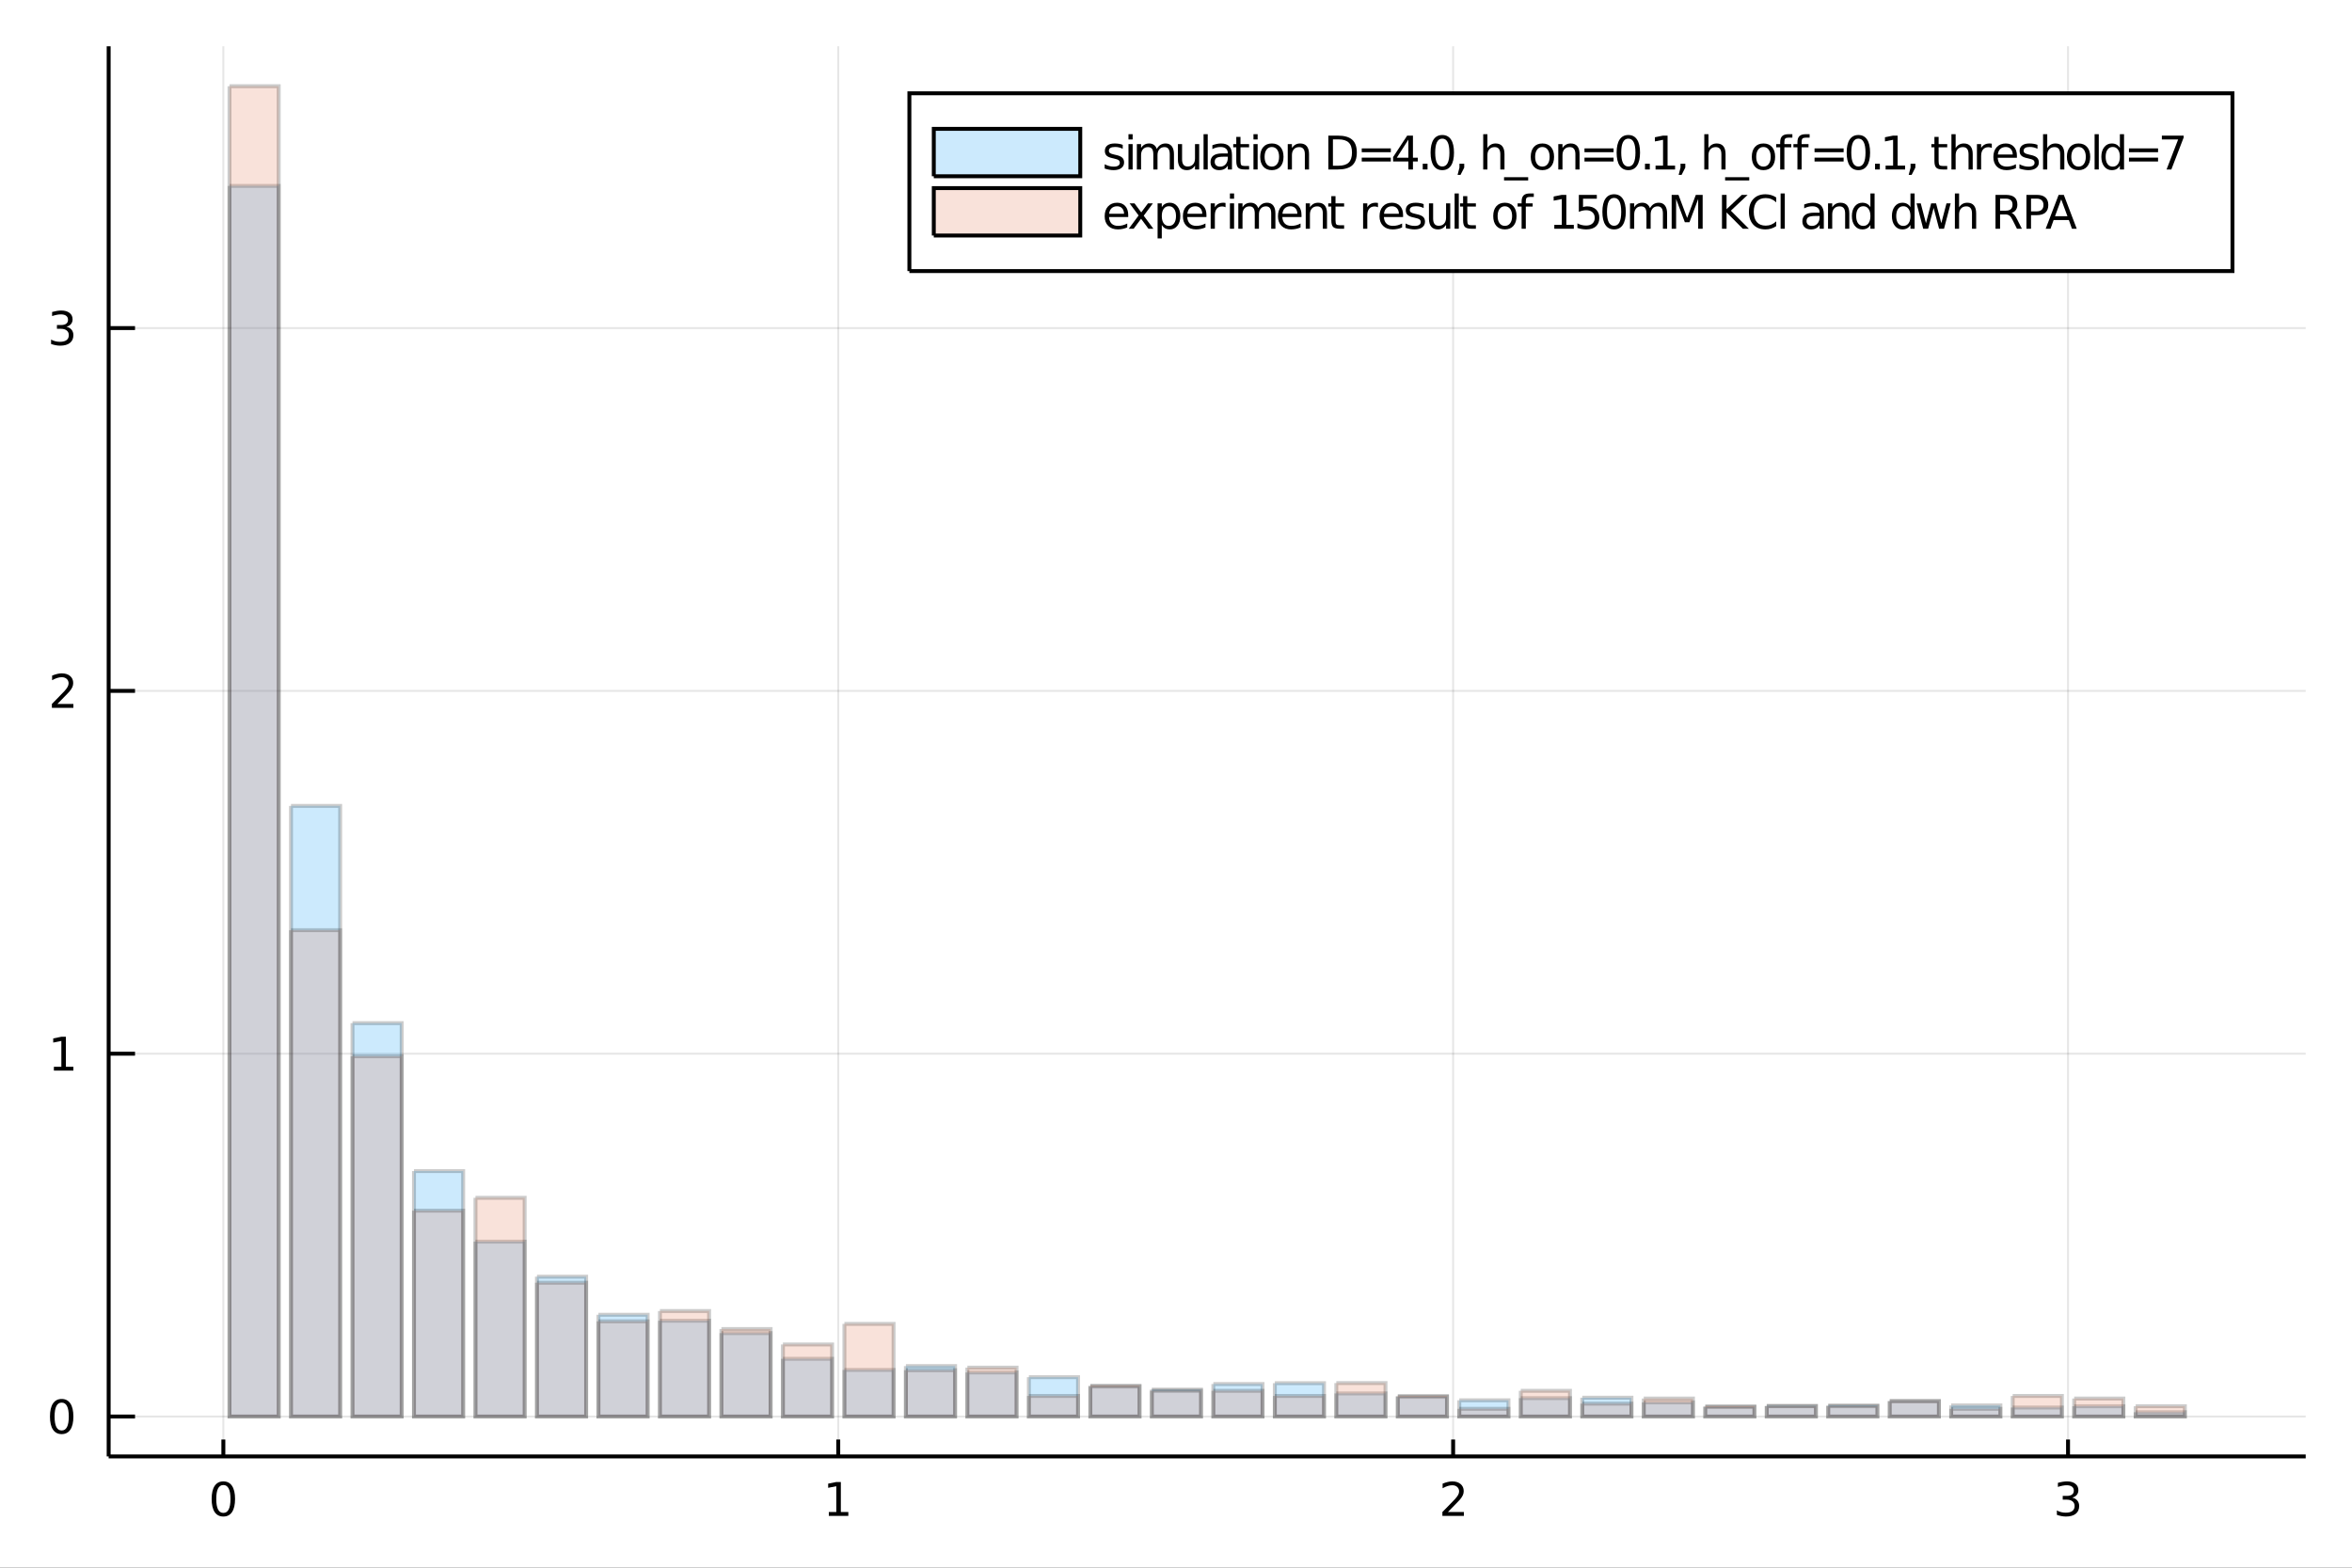 <?xml version="1.0" encoding="utf-8"?>
<svg xmlns="http://www.w3.org/2000/svg" xmlns:xlink="http://www.w3.org/1999/xlink" width="600" height="400" viewBox="0 0 2400 1600">
<rect x="0" y="0" width="2400" height="1600" fill="#333333" stroke="none"/>
<defs>
  <clipPath id="clip330">
    <rect x="0" y="0" width="2400" height="1600"/>
  </clipPath>
</defs>
<path clip-path="url(#clip330)" d="
M0 1600 L2400 1600 L2400 0 L0 0  Z
  " fill="#ffffff" fill-rule="evenodd" fill-opacity="1"/>
<defs>
  <clipPath id="clip331">
    <rect x="480" y="0" width="1681" height="1600"/>
  </clipPath>
</defs>
<path clip-path="url(#clip330)" d="
M110.881 1486.45 L2352.76 1486.45 L2352.76 47.244 L110.881 47.244  Z
  " fill="#ffffff" fill-rule="evenodd" fill-opacity="1"/>
<defs>
  <clipPath id="clip332">
    <rect x="110" y="47" width="2243" height="1440"/>
  </clipPath>
</defs>
<polyline clip-path="url(#clip332)" style="stroke:#000000; stroke-width:2; stroke-opacity:0.1; fill:none" points="
  227.914,1486.45 227.914,47.244 
  "/>
<polyline clip-path="url(#clip332)" style="stroke:#000000; stroke-width:2; stroke-opacity:0.1; fill:none" points="
  855.354,1486.45 855.354,47.244 
  "/>
<polyline clip-path="url(#clip332)" style="stroke:#000000; stroke-width:2; stroke-opacity:0.1; fill:none" points="
  1482.79,1486.45 1482.79,47.244 
  "/>
<polyline clip-path="url(#clip332)" style="stroke:#000000; stroke-width:2; stroke-opacity:0.1; fill:none" points="
  2110.24,1486.45 2110.24,47.244 
  "/>
<polyline clip-path="url(#clip330)" style="stroke:#000000; stroke-width:4; stroke-opacity:1; fill:none" points="
  110.881,1486.45 2352.76,1486.45 
  "/>
<polyline clip-path="url(#clip330)" style="stroke:#000000; stroke-width:4; stroke-opacity:1; fill:none" points="
  227.914,1486.45 227.914,1469.18 
  "/>
<polyline clip-path="url(#clip330)" style="stroke:#000000; stroke-width:4; stroke-opacity:1; fill:none" points="
  855.354,1486.45 855.354,1469.18 
  "/>
<polyline clip-path="url(#clip330)" style="stroke:#000000; stroke-width:4; stroke-opacity:1; fill:none" points="
  1482.79,1486.45 1482.79,1469.18 
  "/>
<polyline clip-path="url(#clip330)" style="stroke:#000000; stroke-width:4; stroke-opacity:1; fill:none" points="
  2110.24,1486.45 2110.24,1469.18 
  "/>
<path clip-path="url(#clip330)" d="M 0 0 M227.914 1515.64 Q224.303 1515.64 222.474 1519.2 Q220.668 1522.75 220.668 1529.87 Q220.668 1536.98 222.474 1540.55 Q224.303 1544.09 227.914 1544.09 Q231.548 1544.09 233.353 1540.55 Q235.182 1536.98 235.182 1529.87 Q235.182 1522.75 233.353 1519.2 Q231.548 1515.64 227.914 1515.64 M227.914 1511.93 Q233.724 1511.93 236.779 1516.54 Q239.858 1521.12 239.858 1529.87 Q239.858 1538.6 236.779 1543.21 Q233.724 1547.79 227.914 1547.79 Q222.103 1547.79 219.025 1543.21 Q215.969 1538.6 215.969 1529.87 Q215.969 1521.12 219.025 1516.54 Q222.103 1511.93 227.914 1511.93 Z" fill="#000000" fill-rule="evenodd" fill-opacity="1" /><path clip-path="url(#clip330)" d="M 0 0 M845.736 1543.18 L853.375 1543.18 L853.375 1516.82 L845.065 1518.49 L845.065 1514.23 L853.329 1512.56 L858.005 1512.56 L858.005 1543.18 L865.643 1543.18 L865.643 1547.12 L845.736 1547.12 L845.736 1543.18 Z" fill="#000000" fill-rule="evenodd" fill-opacity="1" /><path clip-path="url(#clip330)" d="M 0 0 M1477.45 1543.18 L1493.77 1543.18 L1493.77 1547.12 L1471.82 1547.12 L1471.82 1543.18 Q1474.48 1540.43 1479.07 1535.8 Q1483.67 1531.15 1484.85 1529.81 Q1487.1 1527.28 1487.98 1525.55 Q1488.88 1523.79 1488.88 1522.1 Q1488.88 1519.34 1486.94 1517.61 Q1485.02 1515.87 1481.91 1515.87 Q1479.72 1515.87 1477.26 1516.63 Q1474.83 1517.4 1472.05 1518.95 L1472.05 1514.23 Q1474.88 1513.09 1477.33 1512.51 Q1479.79 1511.93 1481.82 1511.93 Q1487.19 1511.93 1490.39 1514.62 Q1493.58 1517.31 1493.58 1521.8 Q1493.58 1523.93 1492.77 1525.85 Q1491.98 1527.74 1489.88 1530.34 Q1489.3 1531.01 1486.2 1534.23 Q1483.1 1537.42 1477.45 1543.18 Z" fill="#000000" fill-rule="evenodd" fill-opacity="1" /><path clip-path="url(#clip330)" d="M 0 0 M2114.48 1528.49 Q2117.84 1529.2 2119.71 1531.47 Q2121.61 1533.74 2121.61 1537.07 Q2121.61 1542.19 2118.09 1544.99 Q2114.58 1547.79 2108.09 1547.79 Q2105.92 1547.79 2103.6 1547.35 Q2101.31 1546.93 2098.86 1546.08 L2098.86 1541.56 Q2100.8 1542.7 2103.12 1543.28 Q2105.43 1543.86 2107.96 1543.86 Q2112.35 1543.86 2114.64 1542.12 Q2116.96 1540.38 2116.96 1537.07 Q2116.96 1534.02 2114.81 1532.31 Q2112.68 1530.57 2108.86 1530.57 L2104.83 1530.57 L2104.83 1526.73 L2109.04 1526.73 Q2112.49 1526.73 2114.32 1525.36 Q2116.15 1523.97 2116.15 1521.38 Q2116.15 1518.72 2114.25 1517.31 Q2112.38 1515.87 2108.86 1515.87 Q2106.94 1515.87 2104.74 1516.29 Q2102.54 1516.7 2099.9 1517.58 L2099.9 1513.42 Q2102.56 1512.68 2104.88 1512.31 Q2107.21 1511.93 2109.27 1511.93 Q2114.6 1511.93 2117.7 1514.37 Q2120.8 1516.77 2120.8 1520.89 Q2120.8 1523.76 2119.16 1525.75 Q2117.52 1527.72 2114.48 1528.49 Z" fill="#000000" fill-rule="evenodd" fill-opacity="1" /><polyline clip-path="url(#clip332)" style="stroke:#000000; stroke-width:2; stroke-opacity:0.1; fill:none" points="
  110.881,1445.72 2352.76,1445.72 
  "/>
<polyline clip-path="url(#clip332)" style="stroke:#000000; stroke-width:2; stroke-opacity:0.1; fill:none" points="
  110.881,1075.42 2352.76,1075.42 
  "/>
<polyline clip-path="url(#clip332)" style="stroke:#000000; stroke-width:2; stroke-opacity:0.1; fill:none" points="
  110.881,705.131 2352.76,705.131 
  "/>
<polyline clip-path="url(#clip332)" style="stroke:#000000; stroke-width:2; stroke-opacity:0.1; fill:none" points="
  110.881,334.838 2352.76,334.838 
  "/>
<polyline clip-path="url(#clip330)" style="stroke:#000000; stroke-width:4; stroke-opacity:1; fill:none" points="
  110.881,1486.45 110.881,47.244 
  "/>
<polyline clip-path="url(#clip330)" style="stroke:#000000; stroke-width:4; stroke-opacity:1; fill:none" points="
  110.881,1445.72 137.783,1445.72 
  "/>
<polyline clip-path="url(#clip330)" style="stroke:#000000; stroke-width:4; stroke-opacity:1; fill:none" points="
  110.881,1075.42 137.783,1075.42 
  "/>
<polyline clip-path="url(#clip330)" style="stroke:#000000; stroke-width:4; stroke-opacity:1; fill:none" points="
  110.881,705.131 137.783,705.131 
  "/>
<polyline clip-path="url(#clip330)" style="stroke:#000000; stroke-width:4; stroke-opacity:1; fill:none" points="
  110.881,334.838 137.783,334.838 
  "/>
<path clip-path="url(#clip330)" d="M 0 0 M62.937 1431.51 Q59.325 1431.51 57.497 1435.08 Q55.691 1438.62 55.691 1445.75 Q55.691 1452.86 57.497 1456.42 Q59.325 1459.96 62.937 1459.96 Q66.571 1459.96 68.376 1456.42 Q70.205 1452.86 70.205 1445.75 Q70.205 1438.62 68.376 1435.08 Q66.571 1431.51 62.937 1431.51 M62.937 1427.81 Q68.747 1427.81 71.802 1432.42 Q74.881 1437 74.881 1445.75 Q74.881 1454.48 71.802 1459.08 Q68.747 1463.67 62.937 1463.67 Q57.126 1463.67 54.048 1459.08 Q50.992 1454.48 50.992 1445.75 Q50.992 1437 54.048 1432.42 Q57.126 1427.81 62.937 1427.81 Z" fill="#000000" fill-rule="evenodd" fill-opacity="1" /><path clip-path="url(#clip330)" d="M 0 0 M54.974 1088.77 L62.612 1088.77 L62.612 1062.4 L54.302 1064.07 L54.302 1059.81 L62.566 1058.14 L67.242 1058.14 L67.242 1088.77 L74.881 1088.77 L74.881 1092.7 L54.974 1092.7 L54.974 1088.77 Z" fill="#000000" fill-rule="evenodd" fill-opacity="1" /><path clip-path="url(#clip330)" d="M 0 0 M58.562 718.475 L74.881 718.475 L74.881 722.411 L52.937 722.411 L52.937 718.475 Q55.599 715.721 60.182 711.091 Q64.788 706.438 65.969 705.096 Q68.214 702.573 69.094 700.837 Q69.997 699.077 69.997 697.388 Q69.997 694.633 68.052 692.897 Q66.131 691.161 63.029 691.161 Q60.83 691.161 58.376 691.925 Q55.946 692.688 53.168 694.239 L53.168 689.517 Q55.992 688.383 58.446 687.804 Q60.9 687.226 62.937 687.226 Q68.307 687.226 71.501 689.911 Q74.696 692.596 74.696 697.087 Q74.696 699.216 73.885 701.138 Q73.099 703.036 70.992 705.628 Q70.413 706.3 67.311 709.517 Q64.21 712.712 58.562 718.475 Z" fill="#000000" fill-rule="evenodd" fill-opacity="1" /><path clip-path="url(#clip330)" d="M 0 0 M67.751 333.484 Q71.108 334.201 72.983 336.47 Q74.881 338.738 74.881 342.072 Q74.881 347.187 71.362 349.988 Q67.844 352.789 61.362 352.789 Q59.187 352.789 56.872 352.349 Q54.58 351.933 52.126 351.076 L52.126 346.562 Q54.071 347.697 56.386 348.275 Q58.7 348.854 61.224 348.854 Q65.622 348.854 67.913 347.118 Q70.228 345.382 70.228 342.072 Q70.228 339.016 68.075 337.303 Q65.946 335.567 62.126 335.567 L58.099 335.567 L58.099 331.725 L62.312 331.725 Q65.761 331.725 67.589 330.359 Q69.418 328.97 69.418 326.377 Q69.418 323.715 67.52 322.303 Q65.645 320.868 62.126 320.868 Q60.205 320.868 58.006 321.285 Q55.807 321.701 53.168 322.581 L53.168 318.414 Q55.83 317.674 58.145 317.303 Q60.483 316.933 62.543 316.933 Q67.867 316.933 70.969 319.364 Q74.071 321.771 74.071 325.891 Q74.071 328.762 72.427 330.752 Q70.784 332.72 67.751 333.484 Z" fill="#000000" fill-rule="evenodd" fill-opacity="1" /><path clip-path="url(#clip332)" d="
M234.188 189.732 L234.188 1445.72 L284.383 1445.72 L284.383 189.732 L234.188 189.732 L234.188 189.732  Z
  " fill="#009af9" fill-rule="evenodd" fill-opacity="0.2"/>
<polyline clip-path="url(#clip332)" style="stroke:#000000; stroke-width:4; stroke-opacity:0.2; fill:none" points="
  234.188,189.732 234.188,1445.72 284.383,1445.72 284.383,189.732 234.188,189.732 
  "/>
<path clip-path="url(#clip332)" d="
M296.932 822.524 L296.932 1445.72 L347.127 1445.72 L347.127 822.524 L296.932 822.524 L296.932 822.524  Z
  " fill="#009af9" fill-rule="evenodd" fill-opacity="0.2"/>
<polyline clip-path="url(#clip332)" style="stroke:#000000; stroke-width:4; stroke-opacity:0.2; fill:none" points="
  296.932,822.524 296.932,1445.72 347.127,1445.72 347.127,822.524 296.932,822.524 
  "/>
<path clip-path="url(#clip332)" d="
M359.676 1044.22 L359.676 1445.72 L409.871 1445.72 L409.871 1044.22 L359.676 1044.22 L359.676 1044.22  Z
  " fill="#009af9" fill-rule="evenodd" fill-opacity="0.2"/>
<polyline clip-path="url(#clip332)" style="stroke:#000000; stroke-width:4; stroke-opacity:0.2; fill:none" points="
  359.676,1044.22 359.676,1445.72 409.871,1445.72 409.871,1044.22 359.676,1044.22 
  "/>
<path clip-path="url(#clip332)" d="
M422.42 1195.22 L422.42 1445.72 L472.615 1445.72 L472.615 1195.22 L422.42 1195.22 L422.42 1195.22  Z
  " fill="#009af9" fill-rule="evenodd" fill-opacity="0.2"/>
<polyline clip-path="url(#clip332)" style="stroke:#000000; stroke-width:4; stroke-opacity:0.2; fill:none" points="
  422.42,1195.22 422.42,1445.72 472.615,1445.72 472.615,1195.22 422.42,1195.22 
  "/>
<path clip-path="url(#clip332)" d="
M485.164 1267.22 L485.164 1445.72 L535.359 1445.72 L535.359 1267.22 L485.164 1267.22 L485.164 1267.22  Z
  " fill="#009af9" fill-rule="evenodd" fill-opacity="0.2"/>
<polyline clip-path="url(#clip332)" style="stroke:#000000; stroke-width:4; stroke-opacity:0.2; fill:none" points="
  485.164,1267.22 485.164,1445.72 535.359,1445.72 535.359,1267.22 485.164,1267.22 
  "/>
<path clip-path="url(#clip332)" d="
M547.908 1303.01 L547.908 1445.72 L598.103 1445.72 L598.103 1303.01 L547.908 1303.01 L547.908 1303.01  Z
  " fill="#009af9" fill-rule="evenodd" fill-opacity="0.2"/>
<polyline clip-path="url(#clip332)" style="stroke:#000000; stroke-width:4; stroke-opacity:0.2; fill:none" points="
  547.908,1303.01 547.908,1445.72 598.103,1445.72 598.103,1303.01 547.908,1303.01 
  "/>
<path clip-path="url(#clip332)" d="
M610.652 1341.85 L610.652 1445.72 L660.848 1445.72 L660.848 1341.85 L610.652 1341.85 L610.652 1341.85  Z
  " fill="#009af9" fill-rule="evenodd" fill-opacity="0.2"/>
<polyline clip-path="url(#clip332)" style="stroke:#000000; stroke-width:4; stroke-opacity:0.2; fill:none" points="
  610.652,1341.85 610.652,1445.72 660.848,1445.72 660.848,1341.85 610.652,1341.85 
  "/>
<path clip-path="url(#clip332)" d="
M673.396 1347.96 L673.396 1445.72 L723.592 1445.72 L723.592 1347.96 L673.396 1347.96 L673.396 1347.96  Z
  " fill="#009af9" fill-rule="evenodd" fill-opacity="0.2"/>
<polyline clip-path="url(#clip332)" style="stroke:#000000; stroke-width:4; stroke-opacity:0.2; fill:none" points="
  673.396,1347.96 673.396,1445.72 723.592,1445.72 723.592,1347.96 673.396,1347.96 
  "/>
<path clip-path="url(#clip332)" d="
M736.14 1360.62 L736.14 1445.72 L786.336 1445.72 L786.336 1360.62 L736.14 1360.62 L736.14 1360.62  Z
  " fill="#009af9" fill-rule="evenodd" fill-opacity="0.2"/>
<polyline clip-path="url(#clip332)" style="stroke:#000000; stroke-width:4; stroke-opacity:0.2; fill:none" points="
  736.14,1360.62 736.14,1445.72 786.336,1445.72 786.336,1360.62 736.14,1360.62 
  "/>
<path clip-path="url(#clip332)" d="
M798.884 1386.8 L798.884 1445.72 L849.08 1445.72 L849.08 1386.8 L798.884 1386.8 L798.884 1386.8  Z
  " fill="#009af9" fill-rule="evenodd" fill-opacity="0.2"/>
<polyline clip-path="url(#clip332)" style="stroke:#000000; stroke-width:4; stroke-opacity:0.2; fill:none" points="
  798.884,1386.8 798.884,1445.72 849.08,1445.72 849.08,1386.8 798.884,1386.8 
  "/>
<path clip-path="url(#clip332)" d="
M861.629 1398.15 L861.629 1445.72 L911.824 1445.72 L911.824 1398.15 L861.629 1398.15 L861.629 1398.15  Z
  " fill="#009af9" fill-rule="evenodd" fill-opacity="0.2"/>
<polyline clip-path="url(#clip332)" style="stroke:#000000; stroke-width:4; stroke-opacity:0.2; fill:none" points="
  861.629,1398.15 861.629,1445.72 911.824,1445.72 911.824,1398.15 861.629,1398.15 
  "/>
<path clip-path="url(#clip332)" d="
M924.373 1394.22 L924.373 1445.72 L974.568 1445.72 L974.568 1394.22 L924.373 1394.22 L924.373 1394.22  Z
  " fill="#009af9" fill-rule="evenodd" fill-opacity="0.2"/>
<polyline clip-path="url(#clip332)" style="stroke:#000000; stroke-width:4; stroke-opacity:0.2; fill:none" points="
  924.373,1394.22 924.373,1445.72 974.568,1445.72 974.568,1394.22 924.373,1394.22 
  "/>
<path clip-path="url(#clip332)" d="
M987.117 1400.77 L987.117 1445.72 L1037.31 1445.72 L1037.31 1400.77 L987.117 1400.77 L987.117 1400.77  Z
  " fill="#009af9" fill-rule="evenodd" fill-opacity="0.2"/>
<polyline clip-path="url(#clip332)" style="stroke:#000000; stroke-width:4; stroke-opacity:0.2; fill:none" points="
  987.117,1400.77 987.117,1445.72 1037.31,1445.72 1037.31,1400.77 987.117,1400.77 
  "/>
<path clip-path="url(#clip332)" d="
M1049.86 1405.57 L1049.86 1445.72 L1100.06 1445.72 L1100.06 1405.57 L1049.86 1405.57 L1049.86 1405.57  Z
  " fill="#009af9" fill-rule="evenodd" fill-opacity="0.2"/>
<polyline clip-path="url(#clip332)" style="stroke:#000000; stroke-width:4; stroke-opacity:0.2; fill:none" points="
  1049.86,1405.57 1049.86,1445.72 1100.06,1445.72 1100.06,1405.57 1049.86,1405.57 
  "/>
<path clip-path="url(#clip332)" d="
M1112.6 1415.17 L1112.6 1445.72 L1162.8 1445.72 L1162.8 1415.17 L1112.6 1415.17 L1112.6 1415.17  Z
  " fill="#009af9" fill-rule="evenodd" fill-opacity="0.2"/>
<polyline clip-path="url(#clip332)" style="stroke:#000000; stroke-width:4; stroke-opacity:0.2; fill:none" points="
  1112.6,1415.17 1112.6,1445.72 1162.8,1445.72 1162.8,1415.17 1112.6,1415.17 
  "/>
<path clip-path="url(#clip332)" d="
M1175.35 1418.22 L1175.35 1445.72 L1225.54 1445.72 L1225.54 1418.22 L1175.35 1418.22 L1175.35 1418.22  Z
  " fill="#009af9" fill-rule="evenodd" fill-opacity="0.2"/>
<polyline clip-path="url(#clip332)" style="stroke:#000000; stroke-width:4; stroke-opacity:0.2; fill:none" points="
  1175.35,1418.22 1175.35,1445.72 1225.54,1445.72 1225.54,1418.22 1175.35,1418.22 
  "/>
<path clip-path="url(#clip332)" d="
M1238.09 1412.55 L1238.09 1445.72 L1288.29 1445.72 L1288.29 1412.55 L1238.09 1412.55 L1238.09 1412.55  Z
  " fill="#009af9" fill-rule="evenodd" fill-opacity="0.2"/>
<polyline clip-path="url(#clip332)" style="stroke:#000000; stroke-width:4; stroke-opacity:0.2; fill:none" points="
  1238.09,1412.55 1238.09,1445.72 1288.29,1445.72 1288.29,1412.55 1238.09,1412.55 
  "/>
<path clip-path="url(#clip332)" d="
M1300.84 1411.68 L1300.84 1445.72 L1351.03 1445.72 L1351.03 1411.68 L1300.84 1411.68 L1300.84 1411.68  Z
  " fill="#009af9" fill-rule="evenodd" fill-opacity="0.2"/>
<polyline clip-path="url(#clip332)" style="stroke:#000000; stroke-width:4; stroke-opacity:0.2; fill:none" points="
  1300.84,1411.68 1300.84,1445.72 1351.03,1445.72 1351.03,1411.68 1300.84,1411.68 
  "/>
<path clip-path="url(#clip332)" d="
M1363.58 1422.15 L1363.58 1445.72 L1413.78 1445.72 L1413.78 1422.15 L1363.58 1422.15 L1363.58 1422.15  Z
  " fill="#009af9" fill-rule="evenodd" fill-opacity="0.2"/>
<polyline clip-path="url(#clip332)" style="stroke:#000000; stroke-width:4; stroke-opacity:0.2; fill:none" points="
  1363.58,1422.15 1363.58,1445.72 1413.78,1445.72 1413.78,1422.15 1363.58,1422.15 
  "/>
<path clip-path="url(#clip332)" d="
M1426.32 1425.64 L1426.32 1445.72 L1476.52 1445.72 L1476.52 1425.64 L1426.32 1425.64 L1426.32 1425.64  Z
  " fill="#009af9" fill-rule="evenodd" fill-opacity="0.2"/>
<polyline clip-path="url(#clip332)" style="stroke:#000000; stroke-width:4; stroke-opacity:0.2; fill:none" points="
  1426.32,1425.64 1426.32,1445.72 1476.52,1445.72 1476.52,1425.64 1426.32,1425.64 
  "/>
<path clip-path="url(#clip332)" d="
M1489.07 1429.13 L1489.07 1445.72 L1539.26 1445.72 L1539.26 1429.13 L1489.07 1429.13 L1489.07 1429.13  Z
  " fill="#009af9" fill-rule="evenodd" fill-opacity="0.2"/>
<polyline clip-path="url(#clip332)" style="stroke:#000000; stroke-width:4; stroke-opacity:0.2; fill:none" points="
  1489.07,1429.13 1489.07,1445.72 1539.26,1445.72 1539.26,1429.13 1489.07,1429.13 
  "/>
<path clip-path="url(#clip332)" d="
M1551.81 1426.95 L1551.81 1445.72 L1602.01 1445.72 L1602.01 1426.95 L1551.81 1426.95 L1551.81 1426.95  Z
  " fill="#009af9" fill-rule="evenodd" fill-opacity="0.2"/>
<polyline clip-path="url(#clip332)" style="stroke:#000000; stroke-width:4; stroke-opacity:0.2; fill:none" points="
  1551.81,1426.95 1551.81,1445.72 1602.01,1445.72 1602.01,1426.95 1551.81,1426.95 
  "/>
<path clip-path="url(#clip332)" d="
M1614.56 1426.51 L1614.56 1445.72 L1664.75 1445.72 L1664.75 1426.51 L1614.56 1426.51 L1614.56 1426.51  Z
  " fill="#009af9" fill-rule="evenodd" fill-opacity="0.2"/>
<polyline clip-path="url(#clip332)" style="stroke:#000000; stroke-width:4; stroke-opacity:0.2; fill:none" points="
  1614.56,1426.51 1614.56,1445.72 1664.75,1445.72 1664.75,1426.51 1614.56,1426.51 
  "/>
<path clip-path="url(#clip332)" d="
M1677.3 1431.31 L1677.3 1445.72 L1727.5 1445.72 L1727.5 1431.31 L1677.3 1431.31 L1677.3 1431.31  Z
  " fill="#009af9" fill-rule="evenodd" fill-opacity="0.2"/>
<polyline clip-path="url(#clip332)" style="stroke:#000000; stroke-width:4; stroke-opacity:0.2; fill:none" points="
  1677.3,1431.31 1677.3,1445.72 1727.5,1445.72 1727.5,1431.31 1677.3,1431.31 
  "/>
<path clip-path="url(#clip332)" d="
M1740.05 1436.11 L1740.05 1445.72 L1790.24 1445.72 L1790.24 1436.11 L1740.05 1436.11 L1740.05 1436.11  Z
  " fill="#009af9" fill-rule="evenodd" fill-opacity="0.2"/>
<polyline clip-path="url(#clip332)" style="stroke:#000000; stroke-width:4; stroke-opacity:0.2; fill:none" points="
  1740.05,1436.11 1740.05,1445.72 1790.24,1445.72 1790.24,1436.11 1740.05,1436.11 
  "/>
<path clip-path="url(#clip332)" d="
M1802.79 1434.81 L1802.79 1445.72 L1852.98 1445.72 L1852.98 1434.81 L1802.79 1434.81 L1802.79 1434.81  Z
  " fill="#009af9" fill-rule="evenodd" fill-opacity="0.2"/>
<polyline clip-path="url(#clip332)" style="stroke:#000000; stroke-width:4; stroke-opacity:0.2; fill:none" points="
  1802.79,1434.81 1802.79,1445.72 1852.98,1445.72 1852.98,1434.81 1802.79,1434.81 
  "/>
<path clip-path="url(#clip332)" d="
M1865.53 1434.37 L1865.53 1445.72 L1915.73 1445.72 L1915.73 1434.37 L1865.53 1434.37 L1865.53 1434.37  Z
  " fill="#009af9" fill-rule="evenodd" fill-opacity="0.2"/>
<polyline clip-path="url(#clip332)" style="stroke:#000000; stroke-width:4; stroke-opacity:0.2; fill:none" points="
  1865.53,1434.37 1865.53,1445.72 1915.73,1445.72 1915.73,1434.37 1865.53,1434.37 
  "/>
<path clip-path="url(#clip332)" d="
M1928.28 1430 L1928.28 1445.72 L1978.47 1445.72 L1978.47 1430 L1928.28 1430 L1928.28 1430  Z
  " fill="#009af9" fill-rule="evenodd" fill-opacity="0.2"/>
<polyline clip-path="url(#clip332)" style="stroke:#000000; stroke-width:4; stroke-opacity:0.2; fill:none" points="
  1928.28,1430 1928.28,1445.72 1978.47,1445.72 1978.47,1430 1928.28,1430 
  "/>
<path clip-path="url(#clip332)" d="
M1991.02 1434.37 L1991.02 1445.72 L2041.22 1445.72 L2041.22 1434.37 L1991.02 1434.37 L1991.02 1434.37  Z
  " fill="#009af9" fill-rule="evenodd" fill-opacity="0.2"/>
<polyline clip-path="url(#clip332)" style="stroke:#000000; stroke-width:4; stroke-opacity:0.2; fill:none" points="
  1991.02,1434.37 1991.02,1445.72 2041.22,1445.72 2041.22,1434.37 1991.02,1434.37 
  "/>
<path clip-path="url(#clip332)" d="
M2053.77 1436.55 L2053.77 1445.72 L2103.96 1445.72 L2103.96 1436.55 L2053.77 1436.55 L2053.77 1436.55  Z
  " fill="#009af9" fill-rule="evenodd" fill-opacity="0.2"/>
<polyline clip-path="url(#clip332)" style="stroke:#000000; stroke-width:4; stroke-opacity:0.2; fill:none" points="
  2053.77,1436.55 2053.77,1445.72 2103.96,1445.72 2103.96,1436.55 2053.77,1436.55 
  "/>
<path clip-path="url(#clip332)" d="
M2116.51 1435.24 L2116.51 1445.72 L2166.7 1445.72 L2166.7 1435.24 L2116.51 1435.24 L2116.51 1435.24  Z
  " fill="#009af9" fill-rule="evenodd" fill-opacity="0.2"/>
<polyline clip-path="url(#clip332)" style="stroke:#000000; stroke-width:4; stroke-opacity:0.2; fill:none" points="
  2116.51,1435.24 2116.51,1445.72 2166.7,1445.72 2166.7,1435.24 2116.51,1435.24 
  "/>
<path clip-path="url(#clip332)" d="
M2179.25 1441.35 L2179.25 1445.72 L2229.45 1445.72 L2229.45 1441.35 L2179.25 1441.35 L2179.25 1441.35  Z
  " fill="#009af9" fill-rule="evenodd" fill-opacity="0.2"/>
<polyline clip-path="url(#clip332)" style="stroke:#000000; stroke-width:4; stroke-opacity:0.2; fill:none" points="
  2179.25,1441.35 2179.25,1445.72 2229.45,1445.72 2229.45,1441.35 2179.25,1441.35 
  "/>
<path clip-path="url(#clip332)" d="
M234.188 87.976 L234.188 1445.72 L284.383 1445.72 L284.383 87.976 L234.188 87.976 L234.188 87.976  Z
  " fill="#e26f46" fill-rule="evenodd" fill-opacity="0.2"/>
<polyline clip-path="url(#clip332)" style="stroke:#000000; stroke-width:4; stroke-opacity:0.2; fill:none" points="
  234.188,87.976 234.188,1445.72 284.383,1445.72 284.383,87.976 234.188,87.976 
  "/>
<path clip-path="url(#clip332)" d="
M296.932 949.366 L296.932 1445.72 L347.127 1445.72 L347.127 949.366 L296.932 949.366 L296.932 949.366  Z
  " fill="#e26f46" fill-rule="evenodd" fill-opacity="0.2"/>
<polyline clip-path="url(#clip332)" style="stroke:#000000; stroke-width:4; stroke-opacity:0.2; fill:none" points="
  296.932,949.366 296.932,1445.72 347.127,1445.72 347.127,949.366 296.932,949.366 
  "/>
<path clip-path="url(#clip332)" d="
M359.676 1078.05 L359.676 1445.72 L409.871 1445.72 L409.871 1078.05 L359.676 1078.05 L359.676 1078.05  Z
  " fill="#e26f46" fill-rule="evenodd" fill-opacity="0.2"/>
<polyline clip-path="url(#clip332)" style="stroke:#000000; stroke-width:4; stroke-opacity:0.2; fill:none" points="
  359.676,1078.05 359.676,1445.72 409.871,1445.72 409.871,1078.05 359.676,1078.05 
  "/>
<path clip-path="url(#clip332)" d="
M422.42 1235.62 L422.42 1445.72 L472.615 1445.72 L472.615 1235.62 L422.42 1235.62 L422.42 1235.62  Z
  " fill="#e26f46" fill-rule="evenodd" fill-opacity="0.2"/>
<polyline clip-path="url(#clip332)" style="stroke:#000000; stroke-width:4; stroke-opacity:0.2; fill:none" points="
  422.42,1235.62 422.42,1445.72 472.615,1445.72 472.615,1235.62 422.42,1235.62 
  "/>
<path clip-path="url(#clip332)" d="
M485.164 1222.49 L485.164 1445.72 L535.359 1445.72 L535.359 1222.49 L485.164 1222.49 L485.164 1222.49  Z
  " fill="#e26f46" fill-rule="evenodd" fill-opacity="0.2"/>
<polyline clip-path="url(#clip332)" style="stroke:#000000; stroke-width:4; stroke-opacity:0.2; fill:none" points="
  485.164,1222.49 485.164,1445.72 535.359,1445.72 535.359,1222.49 485.164,1222.49 
  "/>
<path clip-path="url(#clip332)" d="
M547.908 1309.15 L547.908 1445.72 L598.103 1445.72 L598.103 1309.15 L547.908 1309.15 L547.908 1309.15  Z
  " fill="#e26f46" fill-rule="evenodd" fill-opacity="0.2"/>
<polyline clip-path="url(#clip332)" style="stroke:#000000; stroke-width:4; stroke-opacity:0.2; fill:none" points="
  547.908,1309.15 547.908,1445.72 598.103,1445.72 598.103,1309.15 547.908,1309.15 
  "/>
<path clip-path="url(#clip332)" d="
M610.652 1348.55 L610.652 1445.72 L660.848 1445.72 L660.848 1348.55 L610.652 1348.55 L610.652 1348.55  Z
  " fill="#e26f46" fill-rule="evenodd" fill-opacity="0.2"/>
<polyline clip-path="url(#clip332)" style="stroke:#000000; stroke-width:4; stroke-opacity:0.2; fill:none" points="
  610.652,1348.55 610.652,1445.72 660.848,1445.72 660.848,1348.55 610.652,1348.55 
  "/>
<path clip-path="url(#clip332)" d="
M673.396 1338.04 L673.396 1445.72 L723.592 1445.72 L723.592 1338.04 L673.396 1338.04 L673.396 1338.04  Z
  " fill="#e26f46" fill-rule="evenodd" fill-opacity="0.2"/>
<polyline clip-path="url(#clip332)" style="stroke:#000000; stroke-width:4; stroke-opacity:0.2; fill:none" points="
  673.396,1338.04 673.396,1445.72 723.592,1445.72 723.592,1338.04 673.396,1338.04 
  "/>
<path clip-path="url(#clip332)" d="
M736.14 1356.43 L736.14 1445.72 L786.336 1445.72 L786.336 1356.43 L736.14 1356.43 L736.14 1356.43  Z
  " fill="#e26f46" fill-rule="evenodd" fill-opacity="0.2"/>
<polyline clip-path="url(#clip332)" style="stroke:#000000; stroke-width:4; stroke-opacity:0.2; fill:none" points="
  736.14,1356.43 736.14,1445.72 786.336,1445.72 786.336,1356.43 736.14,1356.43 
  "/>
<path clip-path="url(#clip332)" d="
M798.884 1372.18 L798.884 1445.72 L849.08 1445.72 L849.08 1372.18 L798.884 1372.18 L798.884 1372.18  Z
  " fill="#e26f46" fill-rule="evenodd" fill-opacity="0.2"/>
<polyline clip-path="url(#clip332)" style="stroke:#000000; stroke-width:4; stroke-opacity:0.2; fill:none" points="
  798.884,1372.18 798.884,1445.72 849.08,1445.72 849.08,1372.18 798.884,1372.18 
  "/>
<path clip-path="url(#clip332)" d="
M861.629 1351.17 L861.629 1445.72 L911.824 1445.72 L911.824 1351.17 L861.629 1351.17 L861.629 1351.17  Z
  " fill="#e26f46" fill-rule="evenodd" fill-opacity="0.2"/>
<polyline clip-path="url(#clip332)" style="stroke:#000000; stroke-width:4; stroke-opacity:0.2; fill:none" points="
  861.629,1351.17 861.629,1445.72 911.824,1445.72 911.824,1351.17 861.629,1351.17 
  "/>
<path clip-path="url(#clip332)" d="
M924.373 1398.44 L924.373 1445.72 L974.568 1445.72 L974.568 1398.44 L924.373 1398.44 L924.373 1398.44  Z
  " fill="#e26f46" fill-rule="evenodd" fill-opacity="0.2"/>
<polyline clip-path="url(#clip332)" style="stroke:#000000; stroke-width:4; stroke-opacity:0.2; fill:none" points="
  924.373,1398.44 924.373,1445.72 974.568,1445.72 974.568,1398.44 924.373,1398.44 
  "/>
<path clip-path="url(#clip332)" d="
M987.117 1395.82 L987.117 1445.72 L1037.31 1445.72 L1037.31 1395.82 L987.117 1395.82 L987.117 1395.82  Z
  " fill="#e26f46" fill-rule="evenodd" fill-opacity="0.2"/>
<polyline clip-path="url(#clip332)" style="stroke:#000000; stroke-width:4; stroke-opacity:0.2; fill:none" points="
  987.117,1395.82 987.117,1445.72 1037.31,1445.72 1037.31,1395.82 987.117,1395.82 
  "/>
<path clip-path="url(#clip332)" d="
M1049.86 1424.71 L1049.86 1445.72 L1100.06 1445.72 L1100.06 1424.71 L1049.86 1424.71 L1049.86 1424.71  Z
  " fill="#e26f46" fill-rule="evenodd" fill-opacity="0.2"/>
<polyline clip-path="url(#clip332)" style="stroke:#000000; stroke-width:4; stroke-opacity:0.2; fill:none" points="
  1049.86,1424.71 1049.86,1445.72 1100.06,1445.72 1100.06,1424.71 1049.86,1424.71 
  "/>
<path clip-path="url(#clip332)" d="
M1112.6 1414.2 L1112.6 1445.72 L1162.8 1445.72 L1162.8 1414.2 L1112.6 1414.2 L1112.6 1414.2  Z
  " fill="#e26f46" fill-rule="evenodd" fill-opacity="0.2"/>
<polyline clip-path="url(#clip332)" style="stroke:#000000; stroke-width:4; stroke-opacity:0.2; fill:none" points="
  1112.6,1414.2 1112.6,1445.72 1162.8,1445.72 1162.8,1414.2 1112.6,1414.2 
  "/>
<path clip-path="url(#clip332)" d="
M1175.35 1419.45 L1175.35 1445.72 L1225.54 1445.72 L1225.54 1419.45 L1175.35 1419.45 L1175.35 1419.45  Z
  " fill="#e26f46" fill-rule="evenodd" fill-opacity="0.2"/>
<polyline clip-path="url(#clip332)" style="stroke:#000000; stroke-width:4; stroke-opacity:0.2; fill:none" points="
  1175.35,1419.45 1175.35,1445.72 1225.54,1445.72 1225.54,1419.45 1175.35,1419.45 
  "/>
<path clip-path="url(#clip332)" d="
M1238.09 1419.45 L1238.09 1445.72 L1288.29 1445.72 L1288.29 1419.45 L1238.09 1419.45 L1238.09 1419.45  Z
  " fill="#e26f46" fill-rule="evenodd" fill-opacity="0.2"/>
<polyline clip-path="url(#clip332)" style="stroke:#000000; stroke-width:4; stroke-opacity:0.2; fill:none" points="
  1238.09,1419.45 1238.09,1445.72 1288.29,1445.72 1288.29,1419.45 1238.09,1419.45 
  "/>
<path clip-path="url(#clip332)" d="
M1300.84 1424.71 L1300.84 1445.72 L1351.03 1445.72 L1351.03 1424.71 L1300.84 1424.71 L1300.84 1424.71  Z
  " fill="#e26f46" fill-rule="evenodd" fill-opacity="0.2"/>
<polyline clip-path="url(#clip332)" style="stroke:#000000; stroke-width:4; stroke-opacity:0.2; fill:none" points="
  1300.84,1424.71 1300.84,1445.72 1351.03,1445.72 1351.03,1424.71 1300.84,1424.71 
  "/>
<path clip-path="url(#clip332)" d="
M1363.58 1411.58 L1363.58 1445.72 L1413.78 1445.72 L1413.78 1411.58 L1363.58 1411.58 L1363.58 1411.58  Z
  " fill="#e26f46" fill-rule="evenodd" fill-opacity="0.2"/>
<polyline clip-path="url(#clip332)" style="stroke:#000000; stroke-width:4; stroke-opacity:0.2; fill:none" points="
  1363.58,1411.58 1363.58,1445.72 1413.78,1445.72 1413.78,1411.58 1363.58,1411.58 
  "/>
<path clip-path="url(#clip332)" d="
M1426.32 1424.71 L1426.32 1445.72 L1476.52 1445.72 L1476.52 1424.71 L1426.32 1424.71 L1426.32 1424.71  Z
  " fill="#e26f46" fill-rule="evenodd" fill-opacity="0.2"/>
<polyline clip-path="url(#clip332)" style="stroke:#000000; stroke-width:4; stroke-opacity:0.2; fill:none" points="
  1426.32,1424.71 1426.32,1445.72 1476.52,1445.72 1476.52,1424.71 1426.32,1424.71 
  "/>
<path clip-path="url(#clip332)" d="
M1489.07 1437.84 L1489.07 1445.72 L1539.26 1445.72 L1539.26 1437.84 L1489.07 1437.84 L1489.07 1437.84  Z
  " fill="#e26f46" fill-rule="evenodd" fill-opacity="0.2"/>
<polyline clip-path="url(#clip332)" style="stroke:#000000; stroke-width:4; stroke-opacity:0.2; fill:none" points="
  1489.07,1437.84 1489.07,1445.72 1539.26,1445.72 1539.26,1437.84 1489.07,1437.84 
  "/>
<path clip-path="url(#clip332)" d="
M1551.81 1419.45 L1551.81 1445.72 L1602.01 1445.72 L1602.01 1419.45 L1551.81 1419.45 L1551.81 1419.45  Z
  " fill="#e26f46" fill-rule="evenodd" fill-opacity="0.2"/>
<polyline clip-path="url(#clip332)" style="stroke:#000000; stroke-width:4; stroke-opacity:0.2; fill:none" points="
  1551.81,1419.45 1551.81,1445.72 1602.01,1445.72 1602.01,1419.45 1551.81,1419.45 
  "/>
<path clip-path="url(#clip332)" d="
M1614.56 1432.58 L1614.56 1445.72 L1664.75 1445.72 L1664.75 1432.58 L1614.56 1432.58 L1614.56 1432.58  Z
  " fill="#e26f46" fill-rule="evenodd" fill-opacity="0.2"/>
<polyline clip-path="url(#clip332)" style="stroke:#000000; stroke-width:4; stroke-opacity:0.2; fill:none" points="
  1614.56,1432.58 1614.56,1445.72 1664.75,1445.72 1664.75,1432.58 1614.56,1432.58 
  "/>
<path clip-path="url(#clip332)" d="
M1677.3 1427.33 L1677.3 1445.72 L1727.5 1445.72 L1727.5 1427.33 L1677.3 1427.33 L1677.3 1427.33  Z
  " fill="#e26f46" fill-rule="evenodd" fill-opacity="0.2"/>
<polyline clip-path="url(#clip332)" style="stroke:#000000; stroke-width:4; stroke-opacity:0.2; fill:none" points="
  1677.3,1427.33 1677.3,1445.72 1727.5,1445.72 1727.5,1427.33 1677.3,1427.33 
  "/>
<path clip-path="url(#clip332)" d="
M1740.05 1435.21 L1740.05 1445.72 L1790.24 1445.72 L1790.24 1435.21 L1740.05 1435.21 L1740.05 1435.21  Z
  " fill="#e26f46" fill-rule="evenodd" fill-opacity="0.2"/>
<polyline clip-path="url(#clip332)" style="stroke:#000000; stroke-width:4; stroke-opacity:0.2; fill:none" points="
  1740.05,1435.21 1740.05,1445.72 1790.24,1445.72 1790.24,1435.21 1740.05,1435.21 
  "/>
<path clip-path="url(#clip332)" d="
M1802.79 1435.21 L1802.79 1445.72 L1852.98 1445.72 L1852.98 1435.21 L1802.79 1435.21 L1802.79 1435.21  Z
  " fill="#e26f46" fill-rule="evenodd" fill-opacity="0.2"/>
<polyline clip-path="url(#clip332)" style="stroke:#000000; stroke-width:4; stroke-opacity:0.2; fill:none" points="
  1802.79,1435.21 1802.79,1445.72 1852.98,1445.72 1852.98,1435.21 1802.79,1435.21 
  "/>
<path clip-path="url(#clip332)" d="
M1865.53 1435.21 L1865.53 1445.72 L1915.73 1445.72 L1915.73 1435.21 L1865.53 1435.21 L1865.53 1435.21  Z
  " fill="#e26f46" fill-rule="evenodd" fill-opacity="0.2"/>
<polyline clip-path="url(#clip332)" style="stroke:#000000; stroke-width:4; stroke-opacity:0.2; fill:none" points="
  1865.53,1435.21 1865.53,1445.72 1915.73,1445.72 1915.73,1435.21 1865.53,1435.21 
  "/>
<path clip-path="url(#clip332)" d="
M1928.28 1429.96 L1928.28 1445.72 L1978.47 1445.72 L1978.47 1429.96 L1928.28 1429.96 L1928.28 1429.96  Z
  " fill="#e26f46" fill-rule="evenodd" fill-opacity="0.2"/>
<polyline clip-path="url(#clip332)" style="stroke:#000000; stroke-width:4; stroke-opacity:0.2; fill:none" points="
  1928.28,1429.96 1928.28,1445.72 1978.47,1445.72 1978.47,1429.96 1928.28,1429.96 
  "/>
<path clip-path="url(#clip332)" d="
M1991.02 1437.84 L1991.02 1445.72 L2041.22 1445.72 L2041.22 1437.84 L1991.02 1437.84 L1991.02 1437.84  Z
  " fill="#e26f46" fill-rule="evenodd" fill-opacity="0.2"/>
<polyline clip-path="url(#clip332)" style="stroke:#000000; stroke-width:4; stroke-opacity:0.2; fill:none" points="
  1991.02,1437.84 1991.02,1445.72 2041.22,1445.72 2041.22,1437.84 1991.02,1437.84 
  "/>
<path clip-path="url(#clip332)" d="
M2053.77 1424.71 L2053.77 1445.72 L2103.96 1445.72 L2103.96 1424.71 L2053.77 1424.71 L2053.77 1424.71  Z
  " fill="#e26f46" fill-rule="evenodd" fill-opacity="0.2"/>
<polyline clip-path="url(#clip332)" style="stroke:#000000; stroke-width:4; stroke-opacity:0.2; fill:none" points="
  2053.77,1424.71 2053.77,1445.72 2103.96,1445.72 2103.96,1424.71 2053.77,1424.71 
  "/>
<path clip-path="url(#clip332)" d="
M2116.51 1427.33 L2116.51 1445.72 L2166.7 1445.72 L2166.7 1427.33 L2116.51 1427.33 L2116.51 1427.33  Z
  " fill="#e26f46" fill-rule="evenodd" fill-opacity="0.2"/>
<polyline clip-path="url(#clip332)" style="stroke:#000000; stroke-width:4; stroke-opacity:0.2; fill:none" points="
  2116.51,1427.33 2116.51,1445.72 2166.7,1445.72 2166.7,1427.33 2116.51,1427.33 
  "/>
<path clip-path="url(#clip332)" d="
M2179.25 1435.21 L2179.25 1445.72 L2229.45 1445.72 L2229.45 1435.21 L2179.25 1435.21 L2179.25 1435.21  Z
  " fill="#e26f46" fill-rule="evenodd" fill-opacity="0.2"/>
<polyline clip-path="url(#clip332)" style="stroke:#000000; stroke-width:4; stroke-opacity:0.2; fill:none" points="
  2179.25,1435.21 2179.25,1445.72 2229.45,1445.72 2229.45,1435.21 2179.25,1435.21 
  "/>
<path clip-path="url(#clip330)" d="
M927.94 276.658 L2278.03 276.658 L2278.03 95.218 L927.94 95.218  Z
  " fill="#ffffff" fill-rule="evenodd" fill-opacity="1"/>
<polyline clip-path="url(#clip330)" style="stroke:#000000; stroke-width:4; stroke-opacity:1; fill:none" points="
  927.94,276.658 2278.03,276.658 2278.03,95.218 927.94,95.218 927.94,276.658 
  "/>
<path clip-path="url(#clip330)" d="
M952.85 179.89 L1102.31 179.89 L1102.31 131.506 L952.85 131.506 L952.85 179.89  Z
  " fill="#009af9" fill-rule="evenodd" fill-opacity="0.2"/>
<polyline clip-path="url(#clip330)" style="stroke:#000000; stroke-width:4; stroke-opacity:1; fill:none" points="
  952.85,179.89 1102.31,179.89 1102.31,131.506 952.85,131.506 952.85,179.89 
  "/>
<path clip-path="url(#clip330)" d="M 0 0 M1145.64 147.816 L1145.64 151.843 Q1143.84 150.917 1141.89 150.455 Q1139.95 149.992 1137.87 149.992 Q1134.69 149.992 1133.1 150.964 Q1131.52 151.936 1131.52 153.88 Q1131.52 155.362 1132.66 156.218 Q1133.79 157.052 1137.22 157.816 L1138.68 158.14 Q1143.21 159.112 1145.11 160.894 Q1147.03 162.654 1147.03 165.825 Q1147.03 169.436 1144.16 171.542 Q1141.31 173.649 1136.31 173.649 Q1134.23 173.649 1131.96 173.232 Q1129.72 172.839 1127.22 172.028 L1127.22 167.63 Q1129.58 168.857 1131.87 169.482 Q1134.16 170.084 1136.41 170.084 Q1139.42 170.084 1141.04 169.066 Q1142.66 168.024 1142.66 166.149 Q1142.66 164.413 1141.48 163.487 Q1140.32 162.561 1136.36 161.704 L1134.88 161.357 Q1130.92 160.524 1129.16 158.811 Q1127.4 157.075 1127.4 154.066 Q1127.4 150.408 1130 148.418 Q1132.59 146.427 1137.36 146.427 Q1139.72 146.427 1141.8 146.774 Q1143.88 147.121 1145.64 147.816 Z" fill="#000000" fill-rule="evenodd" fill-opacity="1" /><path clip-path="url(#clip330)" d="M 0 0 M1151.5 147.052 L1155.76 147.052 L1155.76 172.978 L1151.5 172.978 L1151.5 147.052 M1151.5 136.959 L1155.76 136.959 L1155.76 142.353 L1151.5 142.353 L1151.5 136.959 Z" fill="#000000" fill-rule="evenodd" fill-opacity="1" /><path clip-path="url(#clip330)" d="M 0 0 M1180.41 152.029 Q1182.01 149.158 1184.23 147.793 Q1186.45 146.427 1189.46 146.427 Q1193.51 146.427 1195.71 149.274 Q1197.91 152.098 1197.91 157.329 L1197.91 172.978 L1193.63 172.978 L1193.63 157.468 Q1193.63 153.742 1192.31 151.936 Q1190.99 150.13 1188.28 150.13 Q1184.97 150.13 1183.05 152.33 Q1181.13 154.529 1181.13 158.325 L1181.13 172.978 L1176.85 172.978 L1176.85 157.468 Q1176.85 153.718 1175.53 151.936 Q1174.21 150.13 1171.45 150.13 Q1168.19 150.13 1166.27 152.353 Q1164.35 154.552 1164.35 158.325 L1164.35 172.978 L1160.06 172.978 L1160.06 147.052 L1164.35 147.052 L1164.35 151.08 Q1165.81 148.695 1167.84 147.561 Q1169.88 146.427 1172.68 146.427 Q1175.5 146.427 1177.47 147.862 Q1179.46 149.297 1180.41 152.029 Z" fill="#000000" fill-rule="evenodd" fill-opacity="1" /><path clip-path="url(#clip330)" d="M 0 0 M1201.94 162.746 L1201.94 147.052 L1206.2 147.052 L1206.2 162.584 Q1206.2 166.265 1207.63 168.116 Q1209.07 169.945 1211.94 169.945 Q1215.39 169.945 1217.38 167.746 Q1219.39 165.547 1219.39 161.751 L1219.39 147.052 L1223.65 147.052 L1223.65 172.978 L1219.39 172.978 L1219.39 168.996 Q1217.84 171.357 1215.78 172.515 Q1213.75 173.649 1211.04 173.649 Q1206.57 173.649 1204.25 170.871 Q1201.94 168.093 1201.94 162.746 M1212.66 146.427 L1212.66 146.427 Z" fill="#000000" fill-rule="evenodd" fill-opacity="1" /><path clip-path="url(#clip330)" d="M 0 0 M1228.12 136.959 L1232.38 136.959 L1232.38 172.978 L1228.12 172.978 L1228.12 136.959 Z" fill="#000000" fill-rule="evenodd" fill-opacity="1" /><path clip-path="url(#clip330)" d="M 0 0 M1248.63 159.945 Q1243.47 159.945 1241.48 161.126 Q1239.49 162.306 1239.49 165.154 Q1239.49 167.422 1240.97 168.765 Q1242.47 170.084 1245.04 170.084 Q1248.58 170.084 1250.71 167.584 Q1252.87 165.061 1252.87 160.894 L1252.87 159.945 L1248.63 159.945 M1257.12 158.186 L1257.12 172.978 L1252.87 172.978 L1252.87 169.042 Q1251.41 171.403 1249.23 172.538 Q1247.06 173.649 1243.91 173.649 Q1239.93 173.649 1237.56 171.427 Q1235.23 169.181 1235.23 165.431 Q1235.23 161.056 1238.14 158.834 Q1241.08 156.612 1246.89 156.612 L1252.87 156.612 L1252.87 156.195 Q1252.87 153.255 1250.92 151.658 Q1249 150.038 1245.5 150.038 Q1243.28 150.038 1241.18 150.57 Q1239.07 151.103 1237.12 152.167 L1237.12 148.232 Q1239.46 147.33 1241.66 146.89 Q1243.86 146.427 1245.94 146.427 Q1251.57 146.427 1254.35 149.343 Q1257.12 152.26 1257.12 158.186 Z" fill="#000000" fill-rule="evenodd" fill-opacity="1" /><path clip-path="url(#clip330)" d="M 0 0 M1265.81 139.691 L1265.81 147.052 L1274.58 147.052 L1274.58 150.362 L1265.81 150.362 L1265.81 164.436 Q1265.81 167.607 1266.66 168.51 Q1267.54 169.413 1270.2 169.413 L1274.58 169.413 L1274.58 172.978 L1270.2 172.978 Q1265.27 172.978 1263.4 171.149 Q1261.52 169.297 1261.52 164.436 L1261.52 150.362 L1258.4 150.362 L1258.4 147.052 L1261.52 147.052 L1261.52 139.691 L1265.81 139.691 Z" fill="#000000" fill-rule="evenodd" fill-opacity="1" /><path clip-path="url(#clip330)" d="M 0 0 M1279.05 147.052 L1283.3 147.052 L1283.3 172.978 L1279.05 172.978 L1279.05 147.052 M1279.05 136.959 L1283.3 136.959 L1283.3 142.353 L1279.05 142.353 L1279.05 136.959 Z" fill="#000000" fill-rule="evenodd" fill-opacity="1" /><path clip-path="url(#clip330)" d="M 0 0 M1297.82 150.038 Q1294.39 150.038 1292.4 152.723 Q1290.41 155.385 1290.41 160.038 Q1290.41 164.691 1292.38 167.376 Q1294.37 170.038 1297.82 170.038 Q1301.22 170.038 1303.21 167.353 Q1305.2 164.667 1305.2 160.038 Q1305.2 155.431 1303.21 152.746 Q1301.22 150.038 1297.82 150.038 M1297.82 146.427 Q1303.37 146.427 1306.55 150.038 Q1309.72 153.649 1309.72 160.038 Q1309.72 166.404 1306.55 170.038 Q1303.37 173.649 1297.82 173.649 Q1292.24 173.649 1289.07 170.038 Q1285.92 166.404 1285.92 160.038 Q1285.92 153.649 1289.07 150.038 Q1292.24 146.427 1297.82 146.427 Z" fill="#000000" fill-rule="evenodd" fill-opacity="1" /><path clip-path="url(#clip330)" d="M 0 0 M1335.74 157.329 L1335.74 172.978 L1331.48 172.978 L1331.48 157.468 Q1331.48 153.788 1330.04 151.959 Q1328.61 150.13 1325.74 150.13 Q1322.29 150.13 1320.3 152.33 Q1318.3 154.529 1318.3 158.325 L1318.3 172.978 L1314.02 172.978 L1314.02 147.052 L1318.3 147.052 L1318.3 151.08 Q1319.83 148.742 1321.89 147.584 Q1323.98 146.427 1326.68 146.427 Q1331.15 146.427 1333.44 149.205 Q1335.74 151.959 1335.74 157.329 Z" fill="#000000" fill-rule="evenodd" fill-opacity="1" /><path clip-path="url(#clip330)" d="M 0 0 M1360.13 142.26 L1360.13 169.135 L1365.78 169.135 Q1372.93 169.135 1376.24 165.894 Q1379.58 162.654 1379.58 155.663 Q1379.58 148.718 1376.24 145.501 Q1372.93 142.26 1365.78 142.26 L1360.13 142.26 M1355.46 138.418 L1365.06 138.418 Q1375.11 138.418 1379.81 142.607 Q1384.51 146.774 1384.51 155.663 Q1384.51 164.598 1379.79 168.788 Q1375.06 172.978 1365.06 172.978 L1355.46 172.978 L1355.46 138.418 Z" fill="#000000" fill-rule="evenodd" fill-opacity="1" /><path clip-path="url(#clip330)" d="M 0 0 M1389.53 151.45 L1419.21 151.45 L1419.21 155.339 L1389.53 155.339 L1389.53 151.45 M1389.53 160.894 L1419.21 160.894 L1419.21 164.829 L1389.53 164.829 L1389.53 160.894 Z" fill="#000000" fill-rule="evenodd" fill-opacity="1" /><path clip-path="url(#clip330)" d="M 0 0 M1437.12 142.492 L1425.32 160.941 L1437.12 160.941 L1437.12 142.492 M1435.9 138.418 L1441.78 138.418 L1441.78 160.941 L1446.71 160.941 L1446.71 164.829 L1441.78 164.829 L1441.78 172.978 L1437.12 172.978 L1437.12 164.829 L1421.52 164.829 L1421.52 160.316 L1435.9 138.418 Z" fill="#000000" fill-rule="evenodd" fill-opacity="1" /><path clip-path="url(#clip330)" d="M 0 0 M1451.78 167.098 L1456.66 167.098 L1456.66 172.978 L1451.78 172.978 L1451.78 167.098 Z" fill="#000000" fill-rule="evenodd" fill-opacity="1" /><path clip-path="url(#clip330)" d="M 0 0 M1471.73 141.496 Q1468.12 141.496 1466.29 145.061 Q1464.48 148.603 1464.48 155.732 Q1464.48 162.839 1466.29 166.404 Q1468.12 169.945 1471.73 169.945 Q1475.36 169.945 1477.17 166.404 Q1479 162.839 1479 155.732 Q1479 148.603 1477.17 145.061 Q1475.36 141.496 1471.73 141.496 M1471.73 137.793 Q1477.54 137.793 1480.6 142.399 Q1483.67 146.982 1483.67 155.732 Q1483.67 164.459 1480.6 169.066 Q1477.54 173.649 1471.73 173.649 Q1465.92 173.649 1462.84 169.066 Q1459.79 164.459 1459.79 155.732 Q1459.79 146.982 1462.84 142.399 Q1465.92 137.793 1471.73 137.793 Z" fill="#000000" fill-rule="evenodd" fill-opacity="1" /><path clip-path="url(#clip330)" d="M 0 0 M1489.23 167.098 L1494.11 167.098 L1494.11 171.079 L1490.32 178.487 L1487.33 178.487 L1489.23 171.079 L1489.23 167.098 Z" fill="#000000" fill-rule="evenodd" fill-opacity="1" /><path clip-path="url(#clip330)" d="M 0 0 M1535.2 157.329 L1535.2 172.978 L1530.94 172.978 L1530.94 157.468 Q1530.94 153.788 1529.51 151.959 Q1528.07 150.13 1525.2 150.13 Q1521.75 150.13 1519.76 152.33 Q1517.77 154.529 1517.77 158.325 L1517.77 172.978 L1513.49 172.978 L1513.49 136.959 L1517.77 136.959 L1517.77 151.08 Q1519.3 148.742 1521.36 147.584 Q1523.44 146.427 1526.15 146.427 Q1530.62 146.427 1532.91 149.205 Q1535.2 151.959 1535.2 157.329 Z" fill="#000000" fill-rule="evenodd" fill-opacity="1" /><path clip-path="url(#clip330)" d="M 0 0 M1559.37 180.848 L1559.37 184.158 L1534.74 184.158 L1534.74 180.848 L1559.37 180.848 Z" fill="#000000" fill-rule="evenodd" fill-opacity="1" /><path clip-path="url(#clip330)" d="M 0 0 M1573.88 150.038 Q1570.46 150.038 1568.47 152.723 Q1566.47 155.385 1566.47 160.038 Q1566.47 164.691 1568.44 167.376 Q1570.43 170.038 1573.88 170.038 Q1577.28 170.038 1579.28 167.353 Q1581.27 164.667 1581.27 160.038 Q1581.27 155.431 1579.28 152.746 Q1577.28 150.038 1573.88 150.038 M1573.88 146.427 Q1579.44 146.427 1582.61 150.038 Q1585.78 153.649 1585.78 160.038 Q1585.78 166.404 1582.61 170.038 Q1579.44 173.649 1573.88 173.649 Q1568.3 173.649 1565.13 170.038 Q1561.98 166.404 1561.98 160.038 Q1561.98 153.649 1565.13 150.038 Q1568.3 146.427 1573.88 146.427 Z" fill="#000000" fill-rule="evenodd" fill-opacity="1" /><path clip-path="url(#clip330)" d="M 0 0 M1611.8 157.329 L1611.8 172.978 L1607.54 172.978 L1607.54 157.468 Q1607.54 153.788 1606.1 151.959 Q1604.67 150.13 1601.8 150.13 Q1598.35 150.13 1596.36 152.33 Q1594.37 154.529 1594.37 158.325 L1594.37 172.978 L1590.09 172.978 L1590.09 147.052 L1594.37 147.052 L1594.37 151.08 Q1595.9 148.742 1597.96 147.584 Q1600.04 146.427 1602.75 146.427 Q1607.22 146.427 1609.51 149.205 Q1611.8 151.959 1611.8 157.329 Z" fill="#000000" fill-rule="evenodd" fill-opacity="1" /><path clip-path="url(#clip330)" d="M 0 0 M1616.82 151.45 L1646.5 151.45 L1646.5 155.339 L1616.82 155.339 L1616.82 151.45 M1616.82 160.894 L1646.5 160.894 L1646.5 164.829 L1616.82 164.829 L1616.82 160.894 Z" fill="#000000" fill-rule="evenodd" fill-opacity="1" /><path clip-path="url(#clip330)" d="M 0 0 M1661.57 141.496 Q1657.96 141.496 1656.13 145.061 Q1654.32 148.603 1654.32 155.732 Q1654.32 162.839 1656.13 166.404 Q1657.96 169.945 1661.57 169.945 Q1665.2 169.945 1667.01 166.404 Q1668.84 162.839 1668.84 155.732 Q1668.84 148.603 1667.01 145.061 Q1665.2 141.496 1661.57 141.496 M1661.57 137.793 Q1667.38 137.793 1670.43 142.399 Q1673.51 146.982 1673.51 155.732 Q1673.51 164.459 1670.43 169.066 Q1667.38 173.649 1661.57 173.649 Q1655.76 173.649 1652.68 169.066 Q1649.62 164.459 1649.62 155.732 Q1649.62 146.982 1652.68 142.399 Q1655.76 137.793 1661.57 137.793 Z" fill="#000000" fill-rule="evenodd" fill-opacity="1" /><path clip-path="url(#clip330)" d="M 0 0 M1678.58 167.098 L1683.46 167.098 L1683.46 172.978 L1678.58 172.978 L1678.58 167.098 Z" fill="#000000" fill-rule="evenodd" fill-opacity="1" /><path clip-path="url(#clip330)" d="M 0 0 M1689.34 169.042 L1696.98 169.042 L1696.98 142.677 L1688.67 144.343 L1688.67 140.084 L1696.94 138.418 L1701.61 138.418 L1701.61 169.042 L1709.25 169.042 L1709.25 172.978 L1689.34 172.978 L1689.34 169.042 Z" fill="#000000" fill-rule="evenodd" fill-opacity="1" /><path clip-path="url(#clip330)" d="M 0 0 M1714.81 167.098 L1719.69 167.098 L1719.69 171.079 L1715.9 178.487 L1712.91 178.487 L1714.81 171.079 L1714.81 167.098 Z" fill="#000000" fill-rule="evenodd" fill-opacity="1" /><path clip-path="url(#clip330)" d="M 0 0 M1760.78 157.329 L1760.78 172.978 L1756.52 172.978 L1756.52 157.468 Q1756.52 153.788 1755.08 151.959 Q1753.65 150.13 1750.78 150.13 Q1747.33 150.13 1745.34 152.33 Q1743.35 154.529 1743.35 158.325 L1743.35 172.978 L1739.07 172.978 L1739.07 136.959 L1743.35 136.959 L1743.35 151.08 Q1744.88 148.742 1746.94 147.584 Q1749.02 146.427 1751.73 146.427 Q1756.2 146.427 1758.49 149.205 Q1760.78 151.959 1760.78 157.329 Z" fill="#000000" fill-rule="evenodd" fill-opacity="1" /><path clip-path="url(#clip330)" d="M 0 0 M1784.95 180.848 L1784.95 184.158 L1760.32 184.158 L1760.32 180.848 L1784.95 180.848 Z" fill="#000000" fill-rule="evenodd" fill-opacity="1" /><path clip-path="url(#clip330)" d="M 0 0 M1799.46 150.038 Q1796.03 150.038 1794.04 152.723 Q1792.05 155.385 1792.05 160.038 Q1792.05 164.691 1794.02 167.376 Q1796.01 170.038 1799.46 170.038 Q1802.86 170.038 1804.85 167.353 Q1806.84 164.667 1806.84 160.038 Q1806.84 155.431 1804.85 152.746 Q1802.86 150.038 1799.46 150.038 M1799.46 146.427 Q1805.02 146.427 1808.19 150.038 Q1811.36 153.649 1811.36 160.038 Q1811.36 166.404 1808.19 170.038 Q1805.02 173.649 1799.46 173.649 Q1793.88 173.649 1790.71 170.038 Q1787.56 166.404 1787.56 160.038 Q1787.56 153.649 1790.71 150.038 Q1793.88 146.427 1799.46 146.427 Z" fill="#000000" fill-rule="evenodd" fill-opacity="1" /><path clip-path="url(#clip330)" d="M 0 0 M1828.95 136.959 L1828.95 140.501 L1824.88 140.501 Q1822.58 140.501 1821.68 141.427 Q1820.8 142.353 1820.8 144.76 L1820.8 147.052 L1827.82 147.052 L1827.82 150.362 L1820.8 150.362 L1820.8 172.978 L1816.52 172.978 L1816.52 150.362 L1812.45 150.362 L1812.45 147.052 L1816.52 147.052 L1816.52 145.246 Q1816.52 140.918 1818.53 138.95 Q1820.55 136.959 1824.92 136.959 L1828.95 136.959 Z" fill="#000000" fill-rule="evenodd" fill-opacity="1" /><path clip-path="url(#clip330)" d="M 0 0 M1846.54 136.959 L1846.54 140.501 L1842.47 140.501 Q1840.18 140.501 1839.27 141.427 Q1838.39 142.353 1838.39 144.76 L1838.39 147.052 L1845.41 147.052 L1845.41 150.362 L1838.39 150.362 L1838.39 172.978 L1834.11 172.978 L1834.11 150.362 L1830.04 150.362 L1830.04 147.052 L1834.11 147.052 L1834.11 145.246 Q1834.11 140.918 1836.13 138.95 Q1838.14 136.959 1842.51 136.959 L1846.54 136.959 Z" fill="#000000" fill-rule="evenodd" fill-opacity="1" /><path clip-path="url(#clip330)" d="M 0 0 M1851.57 151.45 L1881.24 151.45 L1881.24 155.339 L1851.57 155.339 L1851.57 151.45 M1851.57 160.894 L1881.24 160.894 L1881.24 164.829 L1851.57 164.829 L1851.57 160.894 Z" fill="#000000" fill-rule="evenodd" fill-opacity="1" /><path clip-path="url(#clip330)" d="M 0 0 M1896.31 141.496 Q1892.7 141.496 1890.87 145.061 Q1889.07 148.603 1889.07 155.732 Q1889.07 162.839 1890.87 166.404 Q1892.7 169.945 1896.31 169.945 Q1899.95 169.945 1901.75 166.404 Q1903.58 162.839 1903.58 155.732 Q1903.58 148.603 1901.75 145.061 Q1899.95 141.496 1896.31 141.496 M1896.31 137.793 Q1902.12 137.793 1905.18 142.399 Q1908.26 146.982 1908.26 155.732 Q1908.26 164.459 1905.18 169.066 Q1902.12 173.649 1896.31 173.649 Q1890.5 173.649 1887.42 169.066 Q1884.37 164.459 1884.37 155.732 Q1884.37 146.982 1887.42 142.399 Q1890.5 137.793 1896.31 137.793 Z" fill="#000000" fill-rule="evenodd" fill-opacity="1" /><path clip-path="url(#clip330)" d="M 0 0 M1913.32 167.098 L1918.21 167.098 L1918.21 172.978 L1913.32 172.978 L1913.32 167.098 Z" fill="#000000" fill-rule="evenodd" fill-opacity="1" /><path clip-path="url(#clip330)" d="M 0 0 M1924.09 169.042 L1931.73 169.042 L1931.73 142.677 L1923.42 144.343 L1923.42 140.084 L1931.68 138.418 L1936.36 138.418 L1936.36 169.042 L1944 169.042 L1944 172.978 L1924.09 172.978 L1924.09 169.042 Z" fill="#000000" fill-rule="evenodd" fill-opacity="1" /><path clip-path="url(#clip330)" d="M 0 0 M1949.55 167.098 L1954.44 167.098 L1954.44 171.079 L1950.64 178.487 L1947.65 178.487 L1949.55 171.079 L1949.55 167.098 Z" fill="#000000" fill-rule="evenodd" fill-opacity="1" /><path clip-path="url(#clip330)" d="M 0 0 M1978.19 139.691 L1978.19 147.052 L1986.96 147.052 L1986.96 150.362 L1978.19 150.362 L1978.19 164.436 Q1978.19 167.607 1979.04 168.51 Q1979.92 169.413 1982.58 169.413 L1986.96 169.413 L1986.96 172.978 L1982.58 172.978 Q1977.65 172.978 1975.78 171.149 Q1973.9 169.297 1973.9 164.436 L1973.9 150.362 L1970.78 150.362 L1970.78 147.052 L1973.9 147.052 L1973.9 139.691 L1978.19 139.691 Z" fill="#000000" fill-rule="evenodd" fill-opacity="1" /><path clip-path="url(#clip330)" d="M 0 0 M2012.98 157.329 L2012.98 172.978 L2008.72 172.978 L2008.72 157.468 Q2008.72 153.788 2007.28 151.959 Q2005.85 150.13 2002.98 150.13 Q1999.53 150.13 1997.54 152.33 Q1995.55 154.529 1995.55 158.325 L1995.55 172.978 L1991.26 172.978 L1991.26 136.959 L1995.55 136.959 L1995.55 151.08 Q1997.07 148.742 1999.13 147.584 Q2001.22 146.427 2003.93 146.427 Q2008.39 146.427 2010.69 149.205 Q2012.98 151.959 2012.98 157.329 Z" fill="#000000" fill-rule="evenodd" fill-opacity="1" /><path clip-path="url(#clip330)" d="M 0 0 M2032.47 151.033 Q2031.75 150.617 2030.89 150.431 Q2030.06 150.223 2029.04 150.223 Q2025.43 150.223 2023.49 152.584 Q2021.56 154.922 2021.56 159.32 L2021.56 172.978 L2017.28 172.978 L2017.28 147.052 L2021.56 147.052 L2021.56 151.08 Q2022.91 148.718 2025.06 147.584 Q2027.21 146.427 2030.29 146.427 Q2030.73 146.427 2031.26 146.496 Q2031.8 146.543 2032.44 146.658 L2032.47 151.033 Z" fill="#000000" fill-rule="evenodd" fill-opacity="1" /><path clip-path="url(#clip330)" d="M 0 0 M2058.07 158.95 L2058.07 161.033 L2038.49 161.033 Q2038.76 165.431 2041.12 167.746 Q2043.51 170.038 2047.75 170.038 Q2050.2 170.038 2052.49 169.436 Q2054.81 168.834 2057.07 167.63 L2057.07 171.658 Q2054.78 172.63 2052.37 173.14 Q2049.97 173.649 2047.49 173.649 Q2041.29 173.649 2037.65 170.038 Q2034.04 166.427 2034.04 160.269 Q2034.04 153.904 2037.47 150.177 Q2040.92 146.427 2046.75 146.427 Q2051.98 146.427 2055.01 149.806 Q2058.07 153.163 2058.07 158.95 M2053.81 157.7 Q2053.76 154.205 2051.84 152.121 Q2049.94 150.038 2046.8 150.038 Q2043.23 150.038 2041.08 152.052 Q2038.95 154.066 2038.62 157.723 L2053.81 157.7 Z" fill="#000000" fill-rule="evenodd" fill-opacity="1" /><path clip-path="url(#clip330)" d="M 0 0 M2079.06 147.816 L2079.06 151.843 Q2077.26 150.917 2075.31 150.455 Q2073.37 149.992 2071.29 149.992 Q2068.12 149.992 2066.52 150.964 Q2064.94 151.936 2064.94 153.88 Q2064.94 155.362 2066.08 156.218 Q2067.21 157.052 2070.64 157.816 L2072.1 158.14 Q2076.63 159.112 2078.53 160.894 Q2080.45 162.654 2080.45 165.825 Q2080.45 169.436 2077.58 171.542 Q2074.74 173.649 2069.74 173.649 Q2067.65 173.649 2065.38 173.232 Q2063.14 172.839 2060.64 172.028 L2060.64 167.63 Q2063 168.857 2065.29 169.482 Q2067.58 170.084 2069.83 170.084 Q2072.84 170.084 2074.46 169.066 Q2076.08 168.024 2076.08 166.149 Q2076.08 164.413 2074.9 163.487 Q2073.74 162.561 2069.78 161.704 L2068.3 161.357 Q2064.34 160.524 2062.58 158.811 Q2060.82 157.075 2060.82 154.066 Q2060.82 150.408 2063.42 148.418 Q2066.01 146.427 2070.78 146.427 Q2073.14 146.427 2075.22 146.774 Q2077.31 147.121 2079.06 147.816 Z" fill="#000000" fill-rule="evenodd" fill-opacity="1" /><path clip-path="url(#clip330)" d="M 0 0 M2106.47 157.329 L2106.47 172.978 L2102.21 172.978 L2102.21 157.468 Q2102.21 153.788 2100.78 151.959 Q2099.34 150.13 2096.47 150.13 Q2093.02 150.13 2091.03 152.33 Q2089.04 154.529 2089.04 158.325 L2089.04 172.978 L2084.76 172.978 L2084.76 136.959 L2089.04 136.959 L2089.04 151.08 Q2090.57 148.742 2092.63 147.584 Q2094.71 146.427 2097.42 146.427 Q2101.89 146.427 2104.18 149.205 Q2106.47 151.959 2106.47 157.329 Z" fill="#000000" fill-rule="evenodd" fill-opacity="1" /><path clip-path="url(#clip330)" d="M 0 0 M2120.99 150.038 Q2117.56 150.038 2115.57 152.723 Q2113.58 155.385 2113.58 160.038 Q2113.58 164.691 2115.55 167.376 Q2117.54 170.038 2120.99 170.038 Q2124.39 170.038 2126.38 167.353 Q2128.37 164.667 2128.37 160.038 Q2128.37 155.431 2126.38 152.746 Q2124.39 150.038 2120.99 150.038 M2120.99 146.427 Q2126.54 146.427 2129.71 150.038 Q2132.88 153.649 2132.88 160.038 Q2132.88 166.404 2129.71 170.038 Q2126.54 173.649 2120.99 173.649 Q2115.41 173.649 2112.24 170.038 Q2109.09 166.404 2109.09 160.038 Q2109.09 153.649 2112.24 150.038 Q2115.41 146.427 2120.99 146.427 Z" fill="#000000" fill-rule="evenodd" fill-opacity="1" /><path clip-path="url(#clip330)" d="M 0 0 M2137.35 136.959 L2141.61 136.959 L2141.61 172.978 L2137.35 172.978 L2137.35 136.959 Z" fill="#000000" fill-rule="evenodd" fill-opacity="1" /><path clip-path="url(#clip330)" d="M 0 0 M2163.14 150.987 L2163.14 136.959 L2167.4 136.959 L2167.4 172.978 L2163.14 172.978 L2163.14 169.089 Q2161.8 171.403 2159.74 172.538 Q2157.7 173.649 2154.83 173.649 Q2150.13 173.649 2147.17 169.899 Q2144.23 166.149 2144.23 160.038 Q2144.23 153.927 2147.17 150.177 Q2150.13 146.427 2154.83 146.427 Q2157.7 146.427 2159.74 147.561 Q2161.8 148.672 2163.14 150.987 M2148.62 160.038 Q2148.62 164.737 2150.55 167.422 Q2152.49 170.084 2155.87 170.084 Q2159.25 170.084 2161.19 167.422 Q2163.14 164.737 2163.14 160.038 Q2163.14 155.339 2161.19 152.677 Q2159.25 149.992 2155.87 149.992 Q2152.49 149.992 2150.55 152.677 Q2148.62 155.339 2148.62 160.038 Z" fill="#000000" fill-rule="evenodd" fill-opacity="1" /><path clip-path="url(#clip330)" d="M 0 0 M2172.42 151.45 L2202.1 151.45 L2202.1 155.339 L2172.42 155.339 L2172.42 151.45 M2172.42 160.894 L2202.1 160.894 L2202.1 164.829 L2172.42 164.829 L2172.42 160.894 Z" fill="#000000" fill-rule="evenodd" fill-opacity="1" /><path clip-path="url(#clip330)" d="M 0 0 M2205.99 138.418 L2228.21 138.418 L2228.21 140.408 L2215.66 172.978 L2210.78 172.978 L2222.58 142.353 L2205.99 142.353 L2205.99 138.418 Z" fill="#000000" fill-rule="evenodd" fill-opacity="1" /><path clip-path="url(#clip330)" d="
M952.85 240.37 L1102.31 240.37 L1102.31 191.986 L952.85 191.986 L952.85 240.37  Z
  " fill="#e26f46" fill-rule="evenodd" fill-opacity="0.2"/>
<polyline clip-path="url(#clip330)" style="stroke:#000000; stroke-width:4; stroke-opacity:1; fill:none" points="
  952.85,240.37 1102.31,240.37 1102.31,191.986 952.85,191.986 952.85,240.37 
  "/>
<path clip-path="url(#clip330)" d="M 0 0 M1151.25 219.43 L1151.25 221.513 L1131.66 221.513 Q1131.94 225.911 1134.3 228.226 Q1136.69 230.518 1140.92 230.518 Q1143.38 230.518 1145.67 229.916 Q1147.98 229.314 1150.25 228.11 L1150.25 232.138 Q1147.96 233.11 1145.55 233.62 Q1143.14 234.129 1140.67 234.129 Q1134.46 234.129 1130.83 230.518 Q1127.22 226.907 1127.22 220.749 Q1127.22 214.384 1130.64 210.657 Q1134.09 206.907 1139.93 206.907 Q1145.16 206.907 1148.19 210.286 Q1151.25 213.643 1151.25 219.43 M1146.99 218.18 Q1146.94 214.685 1145.02 212.601 Q1143.12 210.518 1139.97 210.518 Q1136.41 210.518 1134.25 212.532 Q1132.13 214.546 1131.8 218.203 L1146.99 218.18 Z" fill="#000000" fill-rule="evenodd" fill-opacity="1" /><path clip-path="url(#clip330)" d="M 0 0 M1176.43 207.532 L1167.06 220.147 L1176.92 233.458 L1171.89 233.458 L1164.35 223.272 L1156.8 233.458 L1151.78 233.458 L1161.85 219.893 L1152.63 207.532 L1157.66 207.532 L1164.53 216.768 L1171.41 207.532 L1176.43 207.532 Z" fill="#000000" fill-rule="evenodd" fill-opacity="1" /><path clip-path="url(#clip330)" d="M 0 0 M1185.5 229.569 L1185.5 243.319 L1181.22 243.319 L1181.22 207.532 L1185.5 207.532 L1185.5 211.467 Q1186.85 209.152 1188.88 208.041 Q1190.94 206.907 1193.79 206.907 Q1198.51 206.907 1201.45 210.657 Q1204.42 214.407 1204.42 220.518 Q1204.42 226.629 1201.45 230.379 Q1198.51 234.129 1193.79 234.129 Q1190.94 234.129 1188.88 233.018 Q1186.85 231.883 1185.5 229.569 M1200 220.518 Q1200 215.819 1198.05 213.157 Q1196.13 210.472 1192.75 210.472 Q1189.37 210.472 1187.43 213.157 Q1185.5 215.819 1185.5 220.518 Q1185.5 225.217 1187.43 227.902 Q1189.37 230.564 1192.75 230.564 Q1196.13 230.564 1198.05 227.902 Q1200 225.217 1200 220.518 Z" fill="#000000" fill-rule="evenodd" fill-opacity="1" /><path clip-path="url(#clip330)" d="M 0 0 M1231.06 219.43 L1231.06 221.513 L1211.48 221.513 Q1211.75 225.911 1214.12 228.226 Q1216.5 230.518 1220.74 230.518 Q1223.19 230.518 1225.48 229.916 Q1227.8 229.314 1230.06 228.11 L1230.06 232.138 Q1227.77 233.11 1225.37 233.62 Q1222.96 234.129 1220.48 234.129 Q1214.28 234.129 1210.64 230.518 Q1207.03 226.907 1207.03 220.749 Q1207.03 214.384 1210.46 210.657 Q1213.91 206.907 1219.74 206.907 Q1224.97 206.907 1228 210.286 Q1231.06 213.643 1231.06 219.43 M1226.8 218.18 Q1226.75 214.685 1224.83 212.601 Q1222.93 210.518 1219.79 210.518 Q1216.22 210.518 1214.07 212.532 Q1211.94 214.546 1211.62 218.203 L1226.8 218.18 Z" fill="#000000" fill-rule="evenodd" fill-opacity="1" /><path clip-path="url(#clip330)" d="M 0 0 M1250.55 211.513 Q1249.83 211.097 1248.98 210.911 Q1248.14 210.703 1247.12 210.703 Q1243.51 210.703 1241.57 213.064 Q1239.65 215.402 1239.65 219.8 L1239.65 233.458 L1235.37 233.458 L1235.37 207.532 L1239.65 207.532 L1239.65 211.56 Q1240.99 209.198 1243.14 208.064 Q1245.3 206.907 1248.37 206.907 Q1248.81 206.907 1249.35 206.976 Q1249.88 207.023 1250.53 207.138 L1250.55 211.513 Z" fill="#000000" fill-rule="evenodd" fill-opacity="1" /><path clip-path="url(#clip330)" d="M 0 0 M1255.02 207.532 L1259.28 207.532 L1259.28 233.458 L1255.02 233.458 L1255.02 207.532 M1255.02 197.439 L1259.28 197.439 L1259.28 202.833 L1255.02 202.833 L1255.02 197.439 Z" fill="#000000" fill-rule="evenodd" fill-opacity="1" /><path clip-path="url(#clip330)" d="M 0 0 M1283.93 212.509 Q1285.53 209.638 1287.75 208.273 Q1289.97 206.907 1292.98 206.907 Q1297.03 206.907 1299.23 209.754 Q1301.43 212.578 1301.43 217.809 L1301.43 233.458 L1297.15 233.458 L1297.15 217.948 Q1297.15 214.222 1295.83 212.416 Q1294.51 210.61 1291.8 210.61 Q1288.49 210.61 1286.57 212.81 Q1284.65 215.009 1284.65 218.805 L1284.65 233.458 L1280.37 233.458 L1280.37 217.948 Q1280.37 214.198 1279.05 212.416 Q1277.73 210.61 1274.97 210.61 Q1271.71 210.61 1269.79 212.833 Q1267.87 215.032 1267.87 218.805 L1267.87 233.458 L1263.58 233.458 L1263.58 207.532 L1267.87 207.532 L1267.87 211.56 Q1269.32 209.175 1271.36 208.041 Q1273.4 206.907 1276.2 206.907 Q1279.02 206.907 1280.99 208.342 Q1282.98 209.777 1283.93 212.509 Z" fill="#000000" fill-rule="evenodd" fill-opacity="1" /><path clip-path="url(#clip330)" d="M 0 0 M1328.07 219.43 L1328.07 221.513 L1308.49 221.513 Q1308.77 225.911 1311.13 228.226 Q1313.51 230.518 1317.75 230.518 Q1320.2 230.518 1322.49 229.916 Q1324.81 229.314 1327.08 228.11 L1327.08 232.138 Q1324.79 233.11 1322.38 233.62 Q1319.97 234.129 1317.49 234.129 Q1311.29 234.129 1307.66 230.518 Q1304.05 226.907 1304.05 220.749 Q1304.05 214.384 1307.47 210.657 Q1310.92 206.907 1316.75 206.907 Q1321.99 206.907 1325.02 210.286 Q1328.07 213.643 1328.07 219.43 M1323.81 218.18 Q1323.77 214.685 1321.85 212.601 Q1319.95 210.518 1316.8 210.518 Q1313.24 210.518 1311.08 212.532 Q1308.95 214.546 1308.63 218.203 L1323.81 218.18 Z" fill="#000000" fill-rule="evenodd" fill-opacity="1" /><path clip-path="url(#clip330)" d="M 0 0 M1354.09 217.809 L1354.09 233.458 L1349.83 233.458 L1349.83 217.948 Q1349.83 214.268 1348.4 212.439 Q1346.96 210.61 1344.09 210.61 Q1340.64 210.61 1338.65 212.81 Q1336.66 215.009 1336.66 218.805 L1336.66 233.458 L1332.38 233.458 L1332.38 207.532 L1336.66 207.532 L1336.66 211.56 Q1338.19 209.222 1340.25 208.064 Q1342.33 206.907 1345.04 206.907 Q1349.51 206.907 1351.8 209.685 Q1354.09 212.439 1354.09 217.809 Z" fill="#000000" fill-rule="evenodd" fill-opacity="1" /><path clip-path="url(#clip330)" d="M 0 0 M1362.77 200.171 L1362.77 207.532 L1371.55 207.532 L1371.55 210.842 L1362.77 210.842 L1362.77 224.916 Q1362.77 228.087 1363.63 228.99 Q1364.51 229.893 1367.17 229.893 L1371.55 229.893 L1371.55 233.458 L1367.17 233.458 Q1362.24 233.458 1360.36 231.629 Q1358.49 229.777 1358.49 224.916 L1358.49 210.842 L1355.36 210.842 L1355.36 207.532 L1358.49 207.532 L1358.49 200.171 L1362.77 200.171 Z" fill="#000000" fill-rule="evenodd" fill-opacity="1" /><path clip-path="url(#clip330)" d="M 0 0 M1406.11 211.513 Q1405.39 211.097 1404.53 210.911 Q1403.7 210.703 1402.68 210.703 Q1399.07 210.703 1397.12 213.064 Q1395.2 215.402 1395.2 219.8 L1395.2 233.458 L1390.92 233.458 L1390.92 207.532 L1395.2 207.532 L1395.2 211.56 Q1396.55 209.198 1398.7 208.064 Q1400.85 206.907 1403.93 206.907 Q1404.37 206.907 1404.9 206.976 Q1405.43 207.023 1406.08 207.138 L1406.11 211.513 Z" fill="#000000" fill-rule="evenodd" fill-opacity="1" /><path clip-path="url(#clip330)" d="M 0 0 M1431.71 219.43 L1431.71 221.513 L1412.12 221.513 Q1412.4 225.911 1414.76 228.226 Q1417.15 230.518 1421.38 230.518 Q1423.84 230.518 1426.13 229.916 Q1428.44 229.314 1430.71 228.11 L1430.71 232.138 Q1428.42 233.11 1426.01 233.62 Q1423.61 234.129 1421.13 234.129 Q1414.92 234.129 1411.29 230.518 Q1407.68 226.907 1407.68 220.749 Q1407.68 214.384 1411.11 210.657 Q1414.55 206.907 1420.39 206.907 Q1425.62 206.907 1428.65 210.286 Q1431.71 213.643 1431.71 219.43 M1427.45 218.18 Q1427.4 214.685 1425.48 212.601 Q1423.58 210.518 1420.43 210.518 Q1416.87 210.518 1414.72 212.532 Q1412.59 214.546 1412.26 218.203 L1427.45 218.18 Z" fill="#000000" fill-rule="evenodd" fill-opacity="1" /><path clip-path="url(#clip330)" d="M 0 0 M1452.7 208.296 L1452.7 212.323 Q1450.9 211.397 1448.95 210.935 Q1447.01 210.472 1444.92 210.472 Q1441.75 210.472 1440.16 211.444 Q1438.58 212.416 1438.58 214.36 Q1438.58 215.842 1439.72 216.698 Q1440.85 217.532 1444.28 218.296 L1445.73 218.62 Q1450.27 219.592 1452.17 221.374 Q1454.09 223.134 1454.09 226.305 Q1454.09 229.916 1451.22 232.022 Q1448.37 234.129 1443.37 234.129 Q1441.29 234.129 1439.02 233.712 Q1436.78 233.319 1434.28 232.508 L1434.28 228.11 Q1436.64 229.337 1438.93 229.962 Q1441.22 230.564 1443.47 230.564 Q1446.48 230.564 1448.1 229.546 Q1449.72 228.504 1449.72 226.629 Q1449.72 224.893 1448.54 223.967 Q1447.38 223.041 1443.42 222.184 L1441.94 221.837 Q1437.98 221.004 1436.22 219.291 Q1434.46 217.555 1434.46 214.546 Q1434.46 210.888 1437.05 208.898 Q1439.65 206.907 1444.42 206.907 Q1446.78 206.907 1448.86 207.254 Q1450.94 207.601 1452.7 208.296 Z" fill="#000000" fill-rule="evenodd" fill-opacity="1" /><path clip-path="url(#clip330)" d="M 0 0 M1458.12 223.226 L1458.12 207.532 L1462.38 207.532 L1462.38 223.064 Q1462.38 226.745 1463.81 228.596 Q1465.25 230.425 1468.12 230.425 Q1471.57 230.425 1473.56 228.226 Q1475.57 226.027 1475.57 222.231 L1475.57 207.532 L1479.83 207.532 L1479.83 233.458 L1475.57 233.458 L1475.57 229.476 Q1474.02 231.837 1471.96 232.995 Q1469.92 234.129 1467.22 234.129 Q1462.75 234.129 1460.43 231.351 Q1458.12 228.573 1458.12 223.226 M1468.84 206.907 L1468.84 206.907 Z" fill="#000000" fill-rule="evenodd" fill-opacity="1" /><path clip-path="url(#clip330)" d="M 0 0 M1484.3 197.439 L1488.56 197.439 L1488.56 233.458 L1484.3 233.458 L1484.3 197.439 Z" fill="#000000" fill-rule="evenodd" fill-opacity="1" /><path clip-path="url(#clip330)" d="M 0 0 M1497.24 200.171 L1497.24 207.532 L1506.01 207.532 L1506.01 210.842 L1497.24 210.842 L1497.24 224.916 Q1497.24 228.087 1498.1 228.99 Q1498.98 229.893 1501.64 229.893 L1506.01 229.893 L1506.01 233.458 L1501.64 233.458 Q1496.71 233.458 1494.83 231.629 Q1492.96 229.777 1492.96 224.916 L1492.96 210.842 L1489.83 210.842 L1489.83 207.532 L1492.96 207.532 L1492.96 200.171 L1497.24 200.171 Z" fill="#000000" fill-rule="evenodd" fill-opacity="1" /><path clip-path="url(#clip330)" d="M 0 0 M1535.6 210.518 Q1532.17 210.518 1530.18 213.203 Q1528.19 215.865 1528.19 220.518 Q1528.19 225.171 1530.16 227.856 Q1532.15 230.518 1535.6 230.518 Q1539 230.518 1540.99 227.833 Q1542.98 225.147 1542.98 220.518 Q1542.98 215.911 1540.99 213.226 Q1539 210.518 1535.6 210.518 M1535.6 206.907 Q1541.15 206.907 1544.32 210.518 Q1547.49 214.129 1547.49 220.518 Q1547.49 226.884 1544.32 230.518 Q1541.15 234.129 1535.6 234.129 Q1530.02 234.129 1526.85 230.518 Q1523.7 226.884 1523.7 220.518 Q1523.7 214.129 1526.85 210.518 Q1530.02 206.907 1535.6 206.907 Z" fill="#000000" fill-rule="evenodd" fill-opacity="1" /><path clip-path="url(#clip330)" d="M 0 0 M1565.09 197.439 L1565.09 200.981 L1561.01 200.981 Q1558.72 200.981 1557.82 201.907 Q1556.94 202.833 1556.94 205.24 L1556.94 207.532 L1563.95 207.532 L1563.95 210.842 L1556.94 210.842 L1556.94 233.458 L1552.66 233.458 L1552.66 210.842 L1548.58 210.842 L1548.58 207.532 L1552.66 207.532 L1552.66 205.726 Q1552.66 201.398 1554.67 199.43 Q1556.68 197.439 1561.06 197.439 L1565.09 197.439 Z" fill="#000000" fill-rule="evenodd" fill-opacity="1" /><path clip-path="url(#clip330)" d="M 0 0 M1586.03 229.522 L1593.67 229.522 L1593.67 203.157 L1585.36 204.823 L1585.36 200.564 L1593.63 198.898 L1598.3 198.898 L1598.3 229.522 L1605.94 229.522 L1605.94 233.458 L1586.03 233.458 L1586.03 229.522 Z" fill="#000000" fill-rule="evenodd" fill-opacity="1" /><path clip-path="url(#clip330)" d="M 0 0 M1611.06 198.898 L1629.41 198.898 L1629.41 202.833 L1615.34 202.833 L1615.34 211.305 Q1616.36 210.958 1617.38 210.796 Q1618.4 210.61 1619.41 210.61 Q1625.2 210.61 1628.58 213.782 Q1631.96 216.953 1631.96 222.37 Q1631.96 227.948 1628.49 231.05 Q1625.02 234.129 1618.7 234.129 Q1616.52 234.129 1614.25 233.758 Q1612.01 233.388 1609.6 232.647 L1609.6 227.948 Q1611.68 229.083 1613.91 229.638 Q1616.13 230.194 1618.6 230.194 Q1622.61 230.194 1624.95 228.087 Q1627.28 225.981 1627.28 222.37 Q1627.28 218.759 1624.95 216.652 Q1622.61 214.546 1618.6 214.546 Q1616.73 214.546 1614.85 214.962 Q1613 215.379 1611.06 216.259 L1611.06 198.898 Z" fill="#000000" fill-rule="evenodd" fill-opacity="1" /><path clip-path="url(#clip330)" d="M 0 0 M1647.03 201.976 Q1643.42 201.976 1641.59 205.541 Q1639.78 209.083 1639.78 216.212 Q1639.78 223.319 1641.59 226.884 Q1643.42 230.425 1647.03 230.425 Q1650.66 230.425 1652.47 226.884 Q1654.3 223.319 1654.3 216.212 Q1654.3 209.083 1652.47 205.541 Q1650.66 201.976 1647.03 201.976 M1647.03 198.273 Q1652.84 198.273 1655.9 202.879 Q1658.97 207.462 1658.97 216.212 Q1658.97 224.939 1655.9 229.546 Q1652.84 234.129 1647.03 234.129 Q1641.22 234.129 1638.14 229.546 Q1635.09 224.939 1635.09 216.212 Q1635.09 207.462 1638.14 202.879 Q1641.22 198.273 1647.03 198.273 Z" fill="#000000" fill-rule="evenodd" fill-opacity="1" /><path clip-path="url(#clip330)" d="M 0 0 M1683.63 212.509 Q1685.22 209.638 1687.45 208.273 Q1689.67 206.907 1692.68 206.907 Q1696.73 206.907 1698.93 209.754 Q1701.13 212.578 1701.13 217.809 L1701.13 233.458 L1696.84 233.458 L1696.84 217.948 Q1696.84 214.222 1695.52 212.416 Q1694.21 210.61 1691.5 210.61 Q1688.19 210.61 1686.27 212.81 Q1684.34 215.009 1684.34 218.805 L1684.34 233.458 L1680.06 233.458 L1680.06 217.948 Q1680.06 214.198 1678.74 212.416 Q1677.42 210.61 1674.67 210.61 Q1671.4 210.61 1669.48 212.833 Q1667.56 215.032 1667.56 218.805 L1667.56 233.458 L1663.28 233.458 L1663.28 207.532 L1667.56 207.532 L1667.56 211.56 Q1669.02 209.175 1671.06 208.041 Q1673.09 206.907 1675.9 206.907 Q1678.72 206.907 1680.69 208.342 Q1682.68 209.777 1683.63 212.509 Z" fill="#000000" fill-rule="evenodd" fill-opacity="1" /><path clip-path="url(#clip330)" d="M 0 0 M1705.78 198.898 L1712.75 198.898 L1721.57 222.416 L1730.43 198.898 L1737.4 198.898 L1737.4 233.458 L1732.84 233.458 L1732.84 203.11 L1723.93 226.814 L1719.23 226.814 L1710.32 203.11 L1710.32 233.458 L1705.78 233.458 L1705.78 198.898 Z" fill="#000000" fill-rule="evenodd" fill-opacity="1" /><path clip-path="url(#clip330)" d="M 0 0 M1757.12 198.898 L1761.8 198.898 L1761.8 213.504 L1777.31 198.898 L1783.33 198.898 L1766.17 215.009 L1784.55 233.458 L1778.39 233.458 L1761.8 216.814 L1761.8 233.458 L1757.12 233.458 L1757.12 198.898 Z" fill="#000000" fill-rule="evenodd" fill-opacity="1" /><path clip-path="url(#clip330)" d="M 0 0 M1812.49 201.56 L1812.49 206.49 Q1810.13 204.291 1807.45 203.203 Q1804.78 202.115 1801.77 202.115 Q1795.85 202.115 1792.7 205.749 Q1789.55 209.36 1789.55 216.212 Q1789.55 223.041 1792.7 226.675 Q1795.85 230.286 1801.77 230.286 Q1804.78 230.286 1807.45 229.198 Q1810.13 228.11 1812.49 225.911 L1812.49 230.796 Q1810.04 232.462 1807.28 233.296 Q1804.55 234.129 1801.5 234.129 Q1793.65 234.129 1789.14 229.337 Q1784.62 224.522 1784.62 216.212 Q1784.62 207.879 1789.14 203.087 Q1793.65 198.273 1801.5 198.273 Q1804.6 198.273 1807.33 199.106 Q1810.08 199.916 1812.49 201.56 Z" fill="#000000" fill-rule="evenodd" fill-opacity="1" /><path clip-path="url(#clip330)" d="M 0 0 M1816.96 197.439 L1821.22 197.439 L1821.22 233.458 L1816.96 233.458 L1816.96 197.439 Z" fill="#000000" fill-rule="evenodd" fill-opacity="1" /><path clip-path="url(#clip330)" d="M 0 0 M1852.54 220.425 Q1847.38 220.425 1845.39 221.606 Q1843.39 222.786 1843.39 225.634 Q1843.39 227.902 1844.88 229.245 Q1846.38 230.564 1848.95 230.564 Q1852.49 230.564 1854.62 228.064 Q1856.77 225.541 1856.77 221.374 L1856.77 220.425 L1852.54 220.425 M1861.03 218.666 L1861.03 233.458 L1856.77 233.458 L1856.77 229.522 Q1855.32 231.883 1853.14 233.018 Q1850.96 234.129 1847.82 234.129 Q1843.83 234.129 1841.47 231.907 Q1839.14 229.661 1839.14 225.911 Q1839.14 221.536 1842.05 219.314 Q1844.99 217.092 1850.8 217.092 L1856.77 217.092 L1856.77 216.675 Q1856.77 213.735 1854.83 212.138 Q1852.91 210.518 1849.41 210.518 Q1847.19 210.518 1845.08 211.05 Q1842.98 211.583 1841.03 212.647 L1841.03 208.712 Q1843.37 207.81 1845.57 207.37 Q1847.77 206.907 1849.85 206.907 Q1855.48 206.907 1858.26 209.823 Q1861.03 212.74 1861.03 218.666 Z" fill="#000000" fill-rule="evenodd" fill-opacity="1" /><path clip-path="url(#clip330)" d="M 0 0 M1887.05 217.809 L1887.05 233.458 L1882.79 233.458 L1882.79 217.948 Q1882.79 214.268 1881.36 212.439 Q1879.92 210.61 1877.05 210.61 Q1873.6 210.61 1871.61 212.81 Q1869.62 215.009 1869.62 218.805 L1869.62 233.458 L1865.34 233.458 L1865.34 207.532 L1869.62 207.532 L1869.62 211.56 Q1871.15 209.222 1873.21 208.064 Q1875.29 206.907 1878 206.907 Q1882.47 206.907 1884.76 209.685 Q1887.05 212.439 1887.05 217.809 Z" fill="#000000" fill-rule="evenodd" fill-opacity="1" /><path clip-path="url(#clip330)" d="M 0 0 M1908.58 211.467 L1908.58 197.439 L1912.84 197.439 L1912.84 233.458 L1908.58 233.458 L1908.58 229.569 Q1907.24 231.883 1905.18 233.018 Q1903.14 234.129 1900.27 234.129 Q1895.57 234.129 1892.61 230.379 Q1889.67 226.629 1889.67 220.518 Q1889.67 214.407 1892.61 210.657 Q1895.57 206.907 1900.27 206.907 Q1903.14 206.907 1905.18 208.041 Q1907.24 209.152 1908.58 211.467 M1894.07 220.518 Q1894.07 225.217 1895.99 227.902 Q1897.93 230.564 1901.31 230.564 Q1904.69 230.564 1906.63 227.902 Q1908.58 225.217 1908.58 220.518 Q1908.58 215.819 1906.63 213.157 Q1904.69 210.472 1901.31 210.472 Q1897.93 210.472 1895.99 213.157 Q1894.07 215.819 1894.07 220.518 Z" fill="#000000" fill-rule="evenodd" fill-opacity="1" /><path clip-path="url(#clip330)" d="M 0 0 M1949.44 211.467 L1949.44 197.439 L1953.69 197.439 L1953.69 233.458 L1949.44 233.458 L1949.44 229.569 Q1948.09 231.883 1946.03 233.018 Q1944 234.129 1941.13 234.129 Q1936.43 234.129 1933.46 230.379 Q1930.52 226.629 1930.52 220.518 Q1930.52 214.407 1933.46 210.657 Q1936.43 206.907 1941.13 206.907 Q1944 206.907 1946.03 208.041 Q1948.09 209.152 1949.44 211.467 M1934.92 220.518 Q1934.92 225.217 1936.84 227.902 Q1938.79 230.564 1942.17 230.564 Q1945.55 230.564 1947.49 227.902 Q1949.44 225.217 1949.44 220.518 Q1949.44 215.819 1947.49 213.157 Q1945.55 210.472 1942.17 210.472 Q1938.79 210.472 1936.84 213.157 Q1934.92 215.819 1934.92 220.518 Z" fill="#000000" fill-rule="evenodd" fill-opacity="1" /><path clip-path="url(#clip330)" d="M 0 0 M1955.69 207.532 L1959.94 207.532 L1965.27 227.763 L1970.57 207.532 L1975.59 207.532 L1980.92 227.763 L1986.22 207.532 L1990.48 207.532 L1983.69 233.458 L1978.67 233.458 L1973.09 212.208 L1967.49 233.458 L1962.47 233.458 L1955.69 207.532 Z" fill="#000000" fill-rule="evenodd" fill-opacity="1" /><path clip-path="url(#clip330)" d="M 0 0 M2016.5 217.809 L2016.5 233.458 L2012.24 233.458 L2012.24 217.948 Q2012.24 214.268 2010.8 212.439 Q2009.37 210.61 2006.5 210.61 Q2003.05 210.61 2001.06 212.81 Q1999.07 215.009 1999.07 218.805 L1999.07 233.458 L1994.78 233.458 L1994.78 197.439 L1999.07 197.439 L1999.07 211.56 Q2000.59 209.222 2002.65 208.064 Q2004.74 206.907 2007.44 206.907 Q2011.91 206.907 2014.2 209.685 Q2016.5 212.439 2016.5 217.809 Z" fill="#000000" fill-rule="evenodd" fill-opacity="1" /><path clip-path="url(#clip330)" d="M 0 0 M2052.61 217.254 Q2054.11 217.763 2055.52 219.43 Q2056.96 221.097 2058.39 224.013 L2063.14 233.458 L2058.12 233.458 L2053.69 224.592 Q2051.98 221.12 2050.36 219.985 Q2048.76 218.851 2045.99 218.851 L2040.89 218.851 L2040.89 233.458 L2036.22 233.458 L2036.22 198.898 L2046.77 198.898 Q2052.7 198.898 2055.62 201.374 Q2058.53 203.851 2058.53 208.851 Q2058.53 212.115 2057 214.268 Q2055.5 216.421 2052.61 217.254 M2040.89 202.74 L2040.89 215.009 L2046.77 215.009 Q2050.15 215.009 2051.87 213.458 Q2053.6 211.884 2053.6 208.851 Q2053.6 205.819 2051.87 204.291 Q2050.15 202.74 2046.77 202.74 L2040.89 202.74 Z" fill="#000000" fill-rule="evenodd" fill-opacity="1" /><path clip-path="url(#clip330)" d="M 0 0 M2072.47 202.74 L2072.47 215.726 L2078.35 215.726 Q2081.61 215.726 2083.39 214.036 Q2085.18 212.347 2085.18 209.222 Q2085.18 206.12 2083.39 204.43 Q2081.61 202.74 2078.35 202.74 L2072.47 202.74 M2067.79 198.898 L2078.35 198.898 Q2084.16 198.898 2087.12 201.536 Q2090.11 204.152 2090.11 209.222 Q2090.11 214.337 2087.12 216.953 Q2084.16 219.569 2078.35 219.569 L2072.47 219.569 L2072.47 233.458 L2067.79 233.458 L2067.79 198.898 Z" fill="#000000" fill-rule="evenodd" fill-opacity="1" /><path clip-path="url(#clip330)" d="M 0 0 M2103.28 203.504 L2096.93 220.703 L2109.64 220.703 L2103.28 203.504 M2100.64 198.898 L2105.94 198.898 L2119.11 233.458 L2114.25 233.458 L2111.1 224.592 L2095.52 224.592 L2092.37 233.458 L2087.44 233.458 L2100.64 198.898 Z" fill="#000000" fill-rule="evenodd" fill-opacity="1" /></svg>

